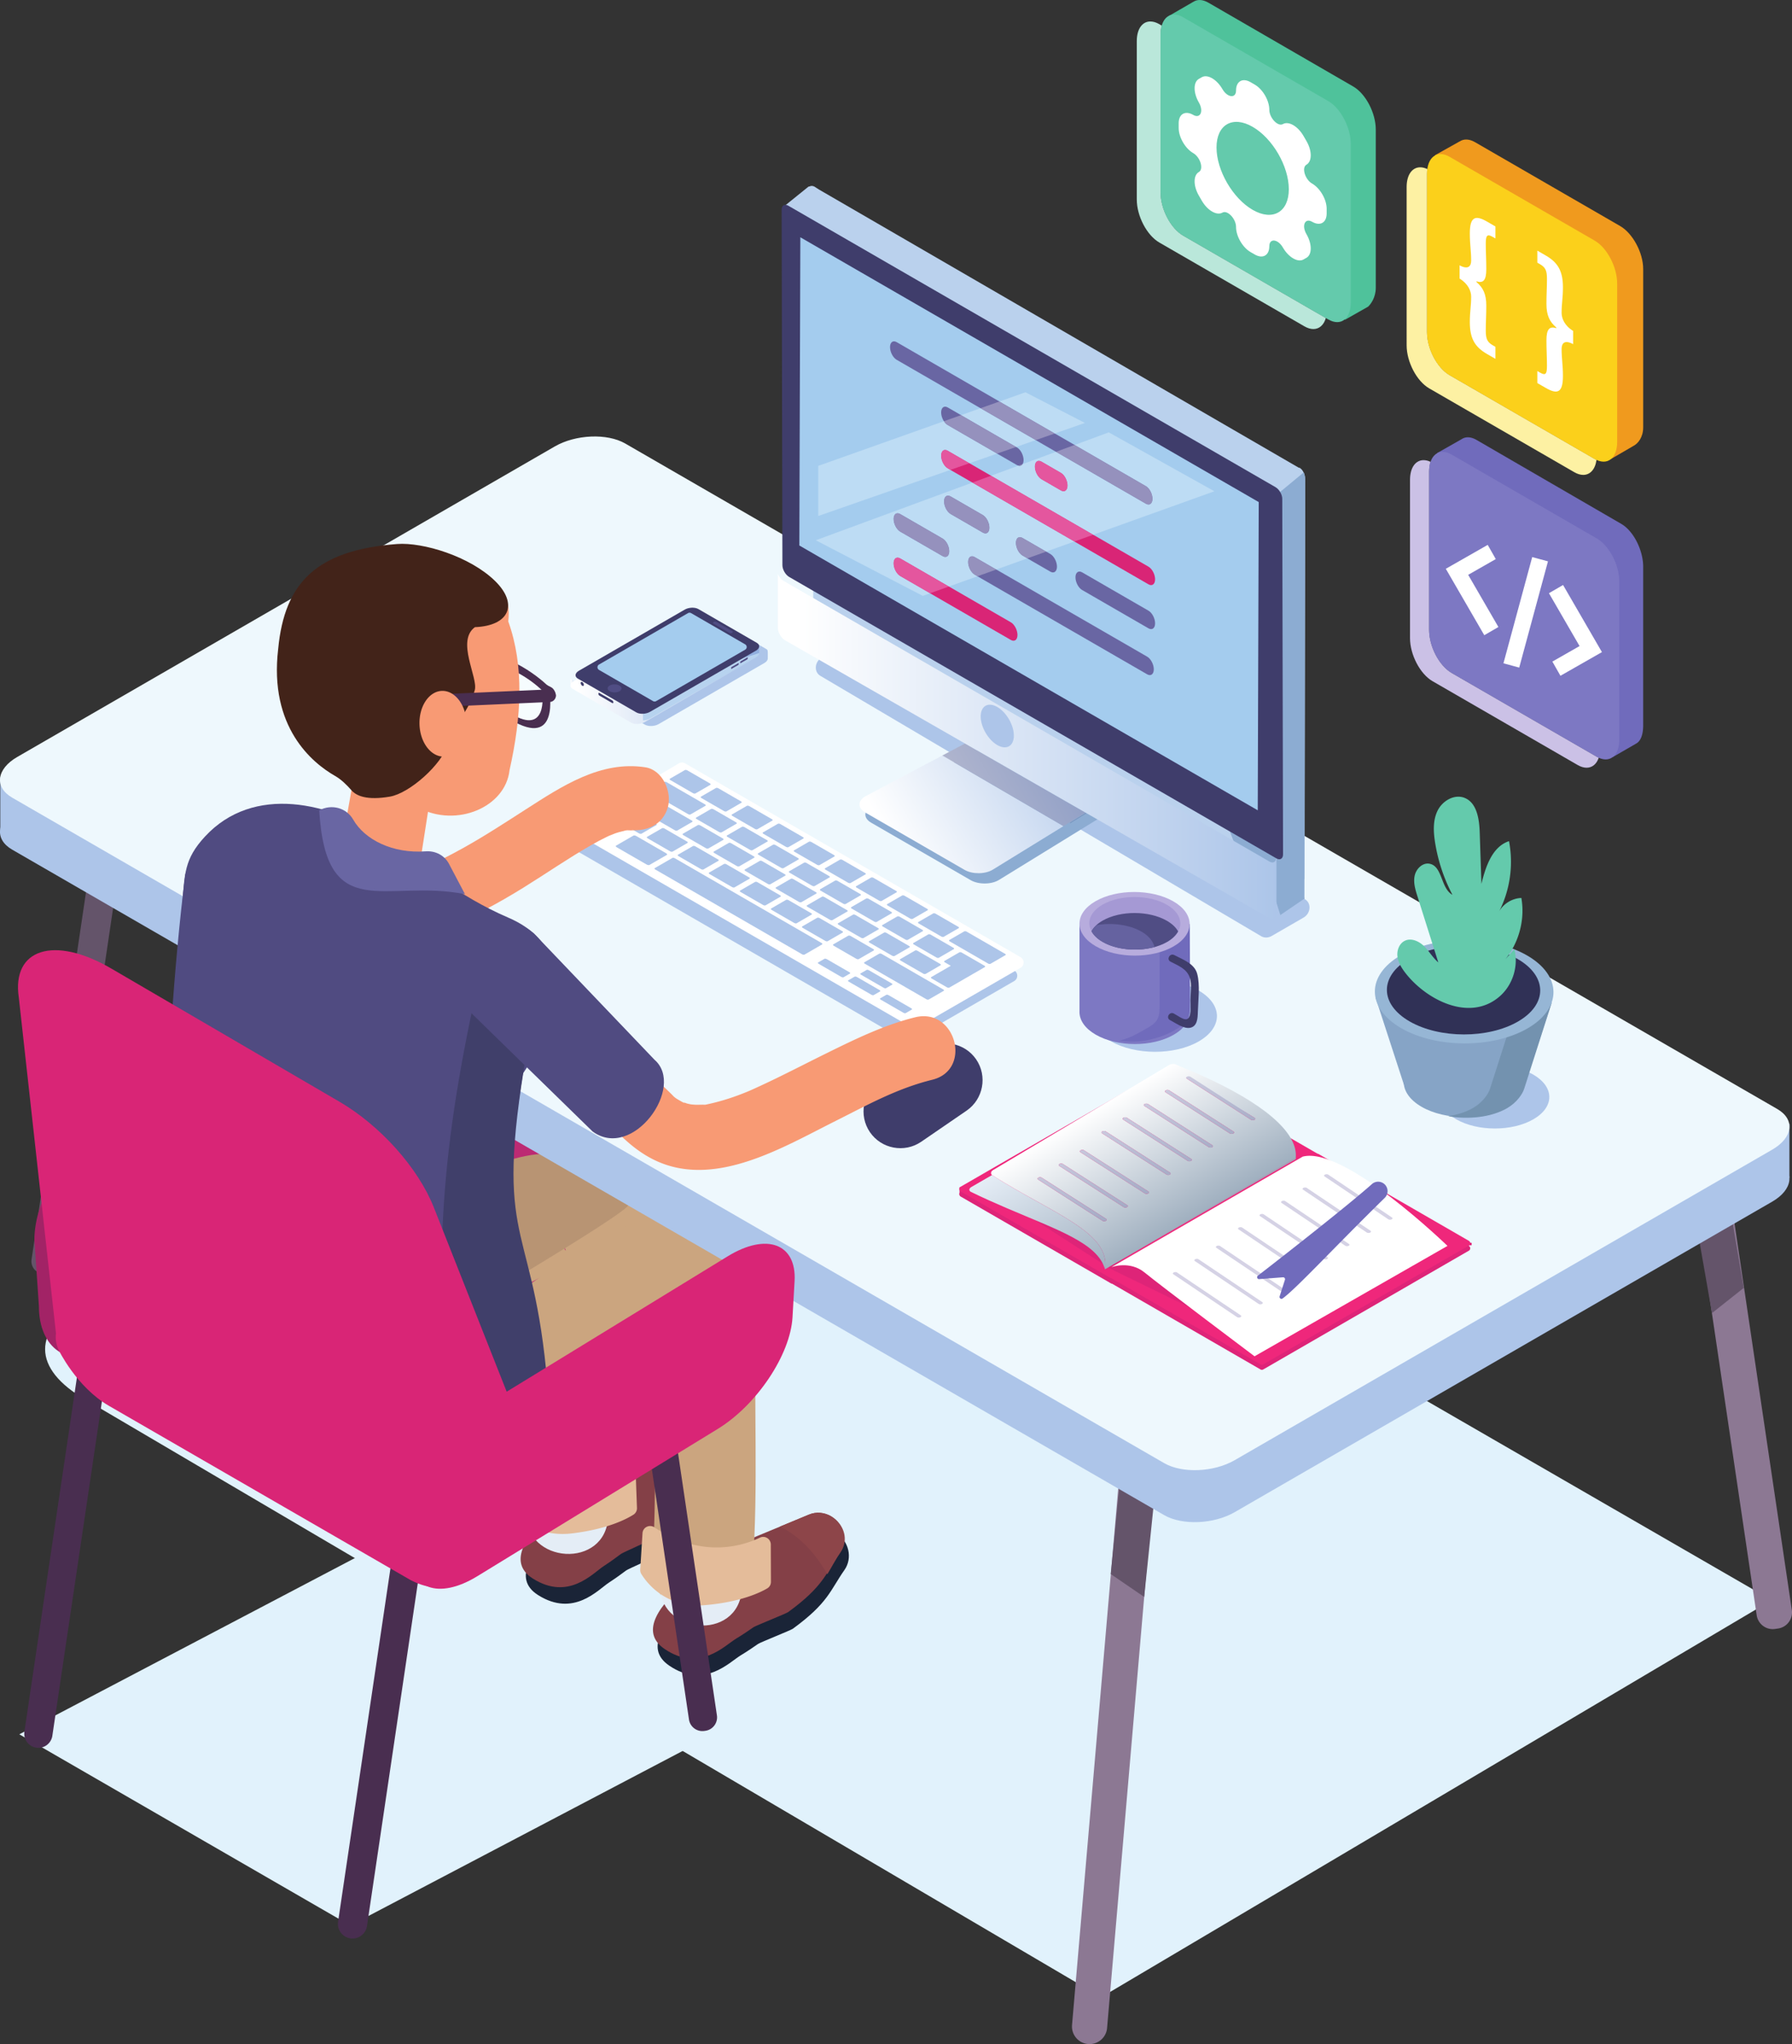 <svg xmlns="http://www.w3.org/2000/svg" height="1079.777" width="947.128"><rect width="100%" height="100%" fill="#333333" stroke="none"/><defs><clipPath id="a" clipPathUnits="userSpaceOnUse"><path d="M8118.58 5766.22l-.7 23.21 29.96-19.37s-8.42-21.06-9.34-20.33c-.91.73-19.92 16.49-19.92 16.49z"/></clipPath><clipPath id="c" clipPathUnits="userSpaceOnUse"><path d="M8358.96 5614.64l-231.71 133.77c-13.88 8.02-12.14 22.02 3.89 31.27l419.47 242.18c16.03 9.26 40.27 10.26 54.15 2.25l231.71-133.78c13.88-8.01 12.14-22.01-3.89-31.26l-419.47-242.18c-16.03-9.26-40.27-10.26-54.15-2.25z"/></clipPath><clipPath id="e" clipPathUnits="userSpaceOnUse"><path d="M9739.66 5016.66c-20.12 0-40.3 4.44-55.74 13.36l-394.18 227.58c-2.98 1.72-5.68 3.55-8.08 5.45-23.09 18.31-19.53 44.15 10.12 59.87l306.06 162.32 25.87 13.72-27.9-14.8 481.39-280.59-280.7-172.72c-15.34-9.44-36.06-14.19-56.84-14.19"/></clipPath><clipPath id="g" clipPathUnits="userSpaceOnUse"><path d="M10077.2 5203.57l-481.39 280.59 27.9 14.8 62.03 32.89 478.86-274.51-87.4-53.77"/></clipPath><clipPath id="i" clipPathUnits="userSpaceOnUse"><path d="M10907.5 4834.96c-3.9 0-8.3 1.25-12.9 3.9l-685.1 392.75-43.2 24.76-1.7.97-478.86 274.51-580.94 333.04-133.63 76.6c-15.87 9.1-28.86 31.34-28.86 49.42l.03 213.82c4.79-11.18 12.99-21.5 22.25-26.84l1931.31-1115.03c4.2-2.42 8.1-3.56 11.7-3.56 8.8 0 14.8 7.09 14.8 19.27l-3.1 1408.48c0 10.54-4.6 22.54-11.5 32.16 9.4-10.83 15.9-25.7 15.9-38.49l-.2-1464.84v-64.31l-.1-96.38c0-12.81-6.5-20.23-15.9-20.23"/></clipPath><clipPath id="k" clipPathUnits="userSpaceOnUse"><path d="M10242 3443.35c-27.3 103.05-187.6 156.29-390.5 243.08-45.7 19.55-93.56 40.79-142.56 64.7-8.53 4.92-7.45 13.6 2.4 19.29l81.88 47.27c.28-.24.57-.48.88-.71 237.6-151.25 472.2-226.4 447.9-373.63m0 0l758.2 442.38c.2 1.46.3 2.91.4 4.38.2-2.91.2-5.82.1-8.74l-740-427.22-18.7-10.8"/></clipPath><clipPath id="m" clipPathUnits="userSpaceOnUse"><path d="M10242 3443.35c24.3 147.23-210.3 222.38-447.9 373.63-.31.23-.6.47-.88.71-6.53 5.7-4.66 14.46 4.48 19.91l662.9 395.49 36.3 21.66c4.8 2.85 10.7 4.27 16.3 4.27 5.6 0 11-1.41 14.7-4.23 262.7-104.91 436.8-220.47 467.9-325.46 3.9-13.25 5.5-26.35 4.8-39.22-.1-1.47-.2-2.92-.4-4.38l-758.2-442.38m-257.71 365.69c-2.35 0-4.78-.5-6.74-1.52-3.97-2.06-4.55-5.42-1.29-7.51l256.34-163.94c1.6-1.05 3.9-1.58 6.3-1.58s4.8.51 6.8 1.53c3.9 2.06 4.5 5.42 1.2 7.5l-256.26 163.94c-1.65 1.06-3.95 1.58-6.35 1.58m84.11 54.34c-2.4 0-4.8-.51-6.8-1.53-3.9-2.06-4.5-5.42-1.3-7.51l256.3-163.94c1.7-1.05 4-1.58 6.4-1.58 2.3 0 4.8.51 6.7 1.53 4 2.06 4.6 5.42 1.3 7.5l-256.3 163.95c-1.6 1.05-3.9 1.58-6.3 1.58m84.1 54.33c-2.4 0-4.8-.51-6.8-1.53-4-2.06-4.5-5.42-1.3-7.51l256.3-163.94c1.7-1.05 4-1.58 6.4-1.58 2.3 0 4.7.51 6.7 1.53 4 2.06 4.6 5.42 1.3 7.5l-256.3 163.95c-1.6 1.05-4 1.58-6.3 1.58m86 75.07c-2.3 0-4.8-.51-6.7-1.53-4-2.06-4.6-5.41-1.3-7.5l256.3-163.95c1.6-1.05 3.9-1.57 6.3-1.57s4.8.5 6.8 1.52c3.9 2.06 4.5 5.42 1.2 7.51l-256.2 163.94c-1.7 1.05-4 1.58-6.4 1.58m84.1 54.33c-2.4 0-4.8-.51-6.8-1.53-3.9-2.06-4.5-5.41-1.2-7.5l256.3-163.94c1.6-1.06 3.9-1.58 6.3-1.58s4.8.5 6.7 1.52c4 2.06 4.6 5.42 1.3 7.51l-256.3 163.94c-1.6 1.05-3.9 1.58-6.3 1.58m84.1 54.33c-2.4 0-4.8-.51-6.8-1.53-4-2.06-4.5-5.41-1.3-7.5l256.3-163.94c1.7-1.06 4-1.58 6.4-1.58 2.3 0 4.8.5 6.7 1.52 4 2.06 4.6 5.42 1.3 7.51l-256.3 163.94c-1.6 1.05-3.9 1.58-6.3 1.58m84 54.33c-2.3 0-4.7-.51-6.7-1.53-4-2.05-4.5-5.41-1.3-7.5l256.3-163.94c1.7-1.06 4-1.58 6.4-1.58 2.3 0 4.7.51 6.7 1.52 4 2.06 4.6 5.42 1.3 7.51l-256.3 163.94c-1.7 1.05-4 1.58-6.4 1.58m84.1 54.33c-2.3 0-4.8-.51-6.7-1.53-4-2.05-4.6-5.41-1.3-7.5l256.3-163.94c1.6-1.06 3.9-1.58 6.3-1.58s4.8.51 6.8 1.53c4 2.05 4.5 5.41 1.3 7.5l-256.3 163.94c-1.7 1.05-4 1.58-6.4 1.58"/></clipPath><clipPath id="o" clipPathUnits="userSpaceOnUse"><path d="M10829.4 4035.55c-2.4 0-4.7.52-6.3 1.58l-256.3 163.94c-3.3 2.09-2.7 5.45 1.3 7.5 1.9 1.02 4.4 1.53 6.7 1.53 2.4 0 4.7-.53 6.4-1.58l256.3-163.94c3.2-2.09 2.7-5.45-1.3-7.5-2-1.02-4.4-1.53-6.8-1.53"/></clipPath><clipPath id="p" clipPathUnits="userSpaceOnUse"><path d="M10563.5 4035.55h277.199v174.551H10563.5z"/></clipPath><clipPath id="r" clipPathUnits="userSpaceOnUse"><path d="M10745.4 3981.22c-2.4 0-4.7.52-6.4 1.58l-256.3 163.94c-3.2 2.09-2.7 5.45 1.3 7.5 2 1.02 4.4 1.53 6.7 1.53 2.4 0 4.7-.53 6.4-1.58l256.3-163.94c3.3-2.09 2.7-5.45-1.3-7.51-2-1.01-4.4-1.52-6.7-1.52"/></clipPath><clipPath id="t" clipPathUnits="userSpaceOnUse"><path d="M10661.3 3926.89c-2.4 0-4.7.52-6.4 1.58l-256.3 163.94c-3.2 2.09-2.7 5.44 1.3 7.5 2 1.02 4.4 1.53 6.8 1.53 2.4 0 4.7-.53 6.3-1.58l256.3-163.94c3.3-2.09 2.7-5.45-1.3-7.51-1.9-1.02-4.4-1.52-6.7-1.52"/></clipPath><clipPath id="v" clipPathUnits="userSpaceOnUse"><path d="M10577.2 3872.56c-2.4 0-4.7.52-6.3 1.58l-256.3 163.94c-3.3 2.09-2.7 5.44 1.2 7.5 2 1.02 4.4 1.53 6.8 1.53 2.4 0 4.7-.53 6.3-1.58l256.3-163.94c3.3-2.09 2.7-5.45-1.3-7.51-1.9-1.02-4.3-1.52-6.7-1.52"/></clipPath><clipPath id="x" clipPathUnits="userSpaceOnUse"><path d="M10493.1 3818.23c-2.4 0-4.7.52-6.3 1.57l-256.3 163.95c-3.3 2.09-2.7 5.44 1.3 7.5 1.9 1.02 4.4 1.53 6.7 1.53 2.4 0 4.7-.53 6.4-1.58l256.2-163.94c3.3-2.09 2.7-5.45-1.2-7.51-2-1.02-4.4-1.52-6.8-1.52"/></clipPath><clipPath id="z" clipPathUnits="userSpaceOnUse"><path d="M10407.1 3743.15c-2.4 0-4.7.53-6.4 1.58l-256.3 163.94c-3.2 2.09-2.7 5.45 1.3 7.51 2 1.02 4.4 1.53 6.8 1.53 2.3 0 4.7-.53 6.3-1.58l256.3-163.95c3.3-2.08 2.7-5.44-1.3-7.5-2-1.02-4.4-1.53-6.7-1.53"/></clipPath><clipPath id="B" clipPathUnits="userSpaceOnUse"><path d="M10323 3688.82c-2.4 0-4.7.53-6.4 1.58l-256.3 163.94c-3.2 2.09-2.6 5.45 1.3 7.51 2 1.02 4.4 1.53 6.8 1.53 2.4 0 4.7-.53 6.3-1.58l256.3-163.95c3.3-2.08 2.7-5.44-1.3-7.5-1.9-1.02-4.4-1.53-6.7-1.53"/></clipPath><clipPath id="D" clipPathUnits="userSpaceOnUse"><path d="M10238.9 3634.49c-2.4 0-4.7.53-6.3 1.58l-256.34 163.94c-3.26 2.09-2.68 5.45 1.29 7.51 1.96 1.02 4.39 1.52 6.74 1.52 2.4 0 4.7-.52 6.35-1.58l256.26-163.94c3.3-2.08 2.7-5.44-1.2-7.5-2-1.02-4.4-1.53-6.8-1.53"/></clipPath><linearGradient id="b" spreadMethod="pad" gradientTransform="matrix(29.958 0 0 -29.958 8117.88 5769.57)" gradientUnits="userSpaceOnUse" y2="0" x2="1" y1="0" x1="0"><stop offset="0" stop-color="#fff"/><stop offset=".039" stop-color="#fff"/><stop offset="1" stop-color="#acc5e9"/></linearGradient><linearGradient id="d" spreadMethod="pad" gradientTransform="matrix(727.957 0 0 -727.957 8117.88 5819.37)" gradientUnits="userSpaceOnUse" y2="0" x2="1" y1="0" x1="0"><stop offset="0" stop-color="#fff"/><stop offset=".039" stop-color="#fff"/><stop offset="1" stop-color="#acc5e9"/></linearGradient><linearGradient id="f" spreadMethod="pad" gradientTransform="scale(977.27 -977.27) rotate(-30 -4.906 -20.514)" gradientUnits="userSpaceOnUse" y2="0" x2="1" y1="0" x1="0"><stop offset="0" stop-color="#fff"/><stop offset=".039" stop-color="#fff"/><stop offset="1" stop-color="#acc5e9"/></linearGradient><linearGradient id="h" spreadMethod="pad" gradientTransform="scale(977.27 -977.27) rotate(-30 -4.906 -20.514)" gradientUnits="userSpaceOnUse" y2="0" x2="1" y1="0" x1="0"><stop offset="0" stop-color="#cac7d4"/><stop offset=".039" stop-color="#cac7d4"/><stop offset="1" stop-color="#8396c3"/></linearGradient><linearGradient id="j" spreadMethod="pad" gradientTransform="matrix(1981.36 0 0 -1981.36 8942.31 6235.81)" gradientUnits="userSpaceOnUse" y2="0" x2="1" y1="0" x1="0"><stop offset="0" stop-color="#fff"/><stop offset=".039" stop-color="#fff"/><stop offset="1" stop-color="#acc5e9"/></linearGradient><linearGradient id="l" spreadMethod="pad" gradientTransform="scale(-548.598 548.598) rotate(60 -15.228 -13.294)" gradientUnits="userSpaceOnUse" y2="0" x2="1" y1="0" x1="0"><stop offset="0" stop-color="#9fafbf"/><stop offset="0" stop-color="#9fafbf"/><stop offset="1" stop-color="#e5edf6"/></linearGradient><linearGradient id="n" spreadMethod="pad" gradientTransform="matrix(-225.447 534.822 470.504 280.71 10511.9 3594.41)" gradientUnits="userSpaceOnUse" y2="0" x2="1" y1="0" x1="0"><stop offset="0" stop-color="#9fafbf"/><stop offset="0" stop-color="#9fafbf"/><stop offset="1" stop-color="#fff"/><stop offset="1" stop-color="#fff"/></linearGradient><linearGradient id="q" spreadMethod="pad" gradientTransform="matrix(-225.447 534.822 470.504 280.71 10511.9 3594.41)" gradientUnits="userSpaceOnUse" y2="0" x2="1" y1="0" x1="0"><stop offset="0" stop-color="#8f99b7"/><stop offset="0" stop-color="#8f99b7"/><stop offset="1" stop-color="#d5d2e5"/><stop offset="1" stop-color="#d5d2e5"/></linearGradient><linearGradient id="s" spreadMethod="pad" gradientTransform="matrix(-225.447 534.822 470.504 280.71 10511.9 3594.41)" gradientUnits="userSpaceOnUse" y2="0" x2="1" y1="0" x1="0"><stop offset="0" stop-color="#8f99b7"/><stop offset="0" stop-color="#8f99b7"/><stop offset="1" stop-color="#d5d2e5"/><stop offset="1" stop-color="#d5d2e5"/></linearGradient><linearGradient id="u" spreadMethod="pad" gradientTransform="matrix(-225.447 534.822 470.504 280.71 10511.9 3594.41)" gradientUnits="userSpaceOnUse" y2="0" x2="1" y1="0" x1="0"><stop offset="0" stop-color="#8f99b7"/><stop offset="0" stop-color="#8f99b7"/><stop offset="1" stop-color="#d5d2e5"/><stop offset="1" stop-color="#d5d2e5"/></linearGradient><linearGradient id="w" spreadMethod="pad" gradientTransform="matrix(-225.447 534.822 470.504 280.71 10511.9 3594.41)" gradientUnits="userSpaceOnUse" y2="0" x2="1" y1="0" x1="0"><stop offset="0" stop-color="#8f99b7"/><stop offset="0" stop-color="#8f99b7"/><stop offset="1" stop-color="#d5d2e5"/><stop offset="1" stop-color="#d5d2e5"/></linearGradient><linearGradient id="y" spreadMethod="pad" gradientTransform="matrix(-225.447 534.822 470.504 280.71 10511.9 3594.41)" gradientUnits="userSpaceOnUse" y2="0" x2="1" y1="0" x1="0"><stop offset="0" stop-color="#8f99b7"/><stop offset="0" stop-color="#8f99b7"/><stop offset="1" stop-color="#d5d2e5"/><stop offset="1" stop-color="#d5d2e5"/></linearGradient><linearGradient id="A" spreadMethod="pad" gradientTransform="matrix(-225.447 534.822 470.504 280.71 10511.9 3594.41)" gradientUnits="userSpaceOnUse" y2="0" x2="1" y1="0" x1="0"><stop offset="0" stop-color="#8f99b7"/><stop offset="0" stop-color="#8f99b7"/><stop offset="1" stop-color="#d5d2e5"/><stop offset="1" stop-color="#d5d2e5"/></linearGradient><linearGradient id="C" spreadMethod="pad" gradientTransform="matrix(-225.447 534.822 470.504 280.71 10511.9 3594.41)" gradientUnits="userSpaceOnUse" y2="0" x2="1" y1="0" x1="0"><stop offset="0" stop-color="#8f99b7"/><stop offset="0" stop-color="#8f99b7"/><stop offset="1" stop-color="#d5d2e5"/><stop offset="1" stop-color="#d5d2e5"/></linearGradient><linearGradient id="E" spreadMethod="pad" gradientTransform="matrix(-225.447 534.822 470.504 280.71 10511.9 3594.41)" gradientUnits="userSpaceOnUse" y2="0" x2="1" y1="0" x1="0"><stop offset="0" stop-color="#8f99b7"/><stop offset="0" stop-color="#8f99b7"/><stop offset="1" stop-color="#d5d2e5"/><stop offset="1" stop-color="#d5d2e5"/></linearGradient></defs><path d="M582.048 1054.997L45.389 739.482c-28.625-16.527-28.734-36.759-.29-53.596l303.765-179.807 587.49 339.192-354.306 209.726" fill="#e1f2fc"/><path d="M938.221 860.476l1.574-.232c4.693-.696 7.933-5.066 7.24-9.762l-38.867-262.127c-.707-4.695-5.067-7.936-9.76-7.241l-1.573.233c-4.694.696-7.934 5.067-7.24 9.761l38.866 262.127c.707 4.696 5.067 7.937 9.76 7.241M575.061 1079.742c-5.106-.44-8.893-4.945-8.453-10.06l36.52-424.016a9.288 9.288 0 0110.053-8.464 9.296 9.296 0 018.467 10.06l-36.52 424.016c-.44 5.116-4.947 8.905-10.067 8.464" fill="#8c7893"/><path d="M604.741 843.572l-17.693-12.101 5.067-50.932 18.826 2.943-6.2 60.09M904.835 693.635l16.8-13.319-8.64-50.448-18.587 4.264 10.427 59.503" fill="#64546a"/><path d="M10.213 916.131l319.699-167.816 174.937 101-319.698 167.816-174.938-101" fill="#e1f2fc"/><path d="M226.697 809.358L46.352 705.235c-16.713-9.65-9.95-30.815 15.03-47.035l64.827-42.092c24.98-16.22 125.988-27.444 142.702-17.794l112.914 69.417c16.714 9.65 10.486 71.37-14.494 87.59l-64.827 42.091c-24.98 16.219-59.093 21.595-75.807 11.946" fill="#bc2a73"/><path d="M349.03 820.967c-1.091.852-17.025 7.787-18.046 8.584-1.567 1.22-6.217 4.561-9.012 6.356-5.884 3.776-18.705 18.648-37.63 6.645-27.691-17.564 42.98-59.366 42.98-59.366l31.02-14.074c3.778-1.713 8.207-1.47 11.931.652 6.876 3.92 9.22 12.823 5.02 19.251-7.206 11.03-7.94 17.653-26.262 31.952" fill="#1a2437"/><path d="M346.28 812.25c-1.092.852-17.025 7.786-18.047 8.582-1.566 1.222-6.217 4.563-9.012 6.356-5.884 3.778-18.705 18.65-37.629 6.647-27.692-17.564 42.979-59.367 42.979-59.367l31.021-14.073c3.777-1.713 8.207-1.47 11.93.652 6.877 3.919 9.22 12.821 5.02 19.25-7.206 11.03-7.94 17.654-26.262 31.953" fill="#844047"/><path d="M366.307 791.588c1.71-2.936 4.397-8.525 6.634-11.949 4.2-6.428 1.458-14.673-5.418-18.592-3.724-2.123-8.154-2.365-11.931-.652l-15.14 6.868c8.536 3.58 18.224 11.768 25.855 24.325" fill="#8d4549"/><path d="M225.236 712.343c22.557-15.327 45.57-31.081 70.47-42.43.943-.429 1.94-.794 2.86-1.271-7.417 3.845-4.091 1.657-2.04.906 1.651-.604 3.286-1.237 4.958-1.781 1.884-.615 7.312-3.025 9.319-2.285-1.658-.611-8.471.918-2.835.605 3.625-.203 4.133 2.437-3.385-.69.617.257 2.052.649 2.674.657 2.039.028-5.008-2.142-4.905-2.099.607.253 1.208.612 1.748.985 1.55 1.068-6.613-5.605-3.115-2.242 3.007 2.888-4.102-6.835-2.284-2.968.327.693.834 1.766 1.29 2.373-4.275-5.693-2.424-6.384-1.247-2.504.648 2.13.972 4.305 1.415 6.479.63 3.085-.962-8.971-.392-2.668.144 1.582.284 3.164.388 4.75.412 6.331.474 12.682.582 19.023.056 3.379.114 6.759.203 10.137.04 1.519-.17 3.31.12 4.796-1.28-6.534 1.541-7.377.43-4.146-.313.908-.545 1.852-.853 2.764-.724 2.15-4.305 10.037-.554 1.82-1.306 2.861-2.51 5.778-3.771 8.662-3.664 8.375-7.31 16.77-10.605 25.298-6.61 17.101-11.118 34.765-12.078 53.145-.726 13.908 12.746 27.2 26.582 26.581 15.022-.673 25.804-11.682 26.581-26.581.092-1.75-.17-4.484.46-6.128-2.288 5.961-.085.743.264-1.14.635-3.43 1.424-6.833 2.317-10.207 2.104-7.957 4.844-15.738 7.863-23.392.7-1.773 1.305-3.734 2.196-5.421-2.96 5.608-.813 1.91-.133.33 1.249-2.903 2.522-5.797 3.79-8.693 2.906-6.642 6.036-13.265 8.352-20.141 2.932-8.704 2.168-17.697 2.015-26.699-.119-6.94-.164-13.896-.653-20.824-1.114-15.785-3.872-31.753-15.767-43.26-14.565-14.089-36.407-12.845-54.072-6.194-30.583 11.512-58.16 30.297-85.02 48.549-11.481 7.8-17.68 23.736-9.537 36.368 7.369 11.43 24.069 17.895 36.369 9.536" fill="#cba57f"/><path d="M322.248 784.432c-11.793 9.21-35.044 6.572-43.123-6.358-.517 6.853-.918 13.706-1.129 20.561-.855 27.93 42.564 30.413 43.423 2.376.169-5.527.46-11.053.829-16.579" fill="#e4edf6"/><path d="M267.972 773.098l-.573 19.253c-.026.828.19 1.625.644 2.317 2.674 4.082 13.356 17.858 34.345 15.331 18.404-2.216 28.505-7.419 32.42-9.893a3.995 3.995 0 001.85-3.55l-.72-19.674c-.109-2.938-3.218-4.815-5.829-3.463-9.594 4.975-30.66 11.99-55.94-3.585-2.661-1.64-6.104.14-6.197 3.264" fill="#e4bc9a"/><path d="M182.09 682.787c2.429 5.215-7.298-19.523-3.443-15.253 8.03 8.893 51.86 62.956 63.272 66.604 13.786 4.406-22.114-27.582-22.114-27.582s114.818-67.029 112.402-70.342c-18.898-25.914-36.818-34.019-73.048-19.924-41.244 16.045-88.683 41.54-77.068 66.497" fill="#b89473"/><path d="M419.03 860.382c-1.12.814-17.271 7.221-18.32 7.984-1.605 1.169-6.363 4.356-9.215 6.056-6.006 3.581-19.308 18.024-37.828 5.404-27.099-18.466 44.909-57.92 44.909-57.92l31.468-13.044c3.83-1.588 8.25-1.202 11.903 1.044 6.742 4.142 8.792 13.117 4.384 19.404-7.567 10.788-8.518 17.382-27.3 31.072" fill="#1a2437"/><path d="M416.568 851.578c-1.12.816-17.272 7.222-18.32 7.984-1.605 1.169-6.364 4.356-9.216 6.056-6.005 3.581-19.308 18.024-37.828 5.405-27.099-18.467 44.91-57.92 44.91-57.92l31.467-13.045c3.831-1.588 8.251-1.2 11.903 1.044 6.743 4.142 8.793 13.118 4.384 19.405-7.567 10.787-8.517 17.383-27.3 31.07" fill="#844047"/><path d="M437.264 831.587c1.805-2.879 4.675-8.376 7.024-11.725 4.41-6.287 1.939-14.618-4.804-18.76-3.653-2.244-8.072-2.632-11.903-1.044l-15.357 6.366c8.412 3.859 17.827 12.362 25.04 25.163" fill="#8d4549"/><path d="M275.557 747.059c21.768-15.701 43.495-31.916 66.734-45.417 3.513-2.042 7.076-4.004 10.732-5.782.84-.408 1.701-.777 2.534-1.197 3.414-1.72-3.626 1.476-3.464 1.43 1.783-.514 3.488-1.37 5.276-1.906 1.17-.35 2.367-.57 3.539-.897 4.44-1.246-8.1.616-3.204.462 3.235-.1 5.695 1.423-3.415-.693 5.338 1.24-6.537-3.625-2.79-1.341 2.713 1.656-6.427-5.73-3.087-2.307 2.77 2.84-4.67-6.668-2.277-2.833 2.908 4.664-1.618-5.515-1.082-2.758.26 1.343.744 2.714 1.075 4.046 1.479 5.934-.493-6.164-.219-2.307.118 1.656.299 3.303.379 4.963.188 3.91.147 7.832.015 11.744-.531 15.725-.332 31.414-.23 47.153.171 25.999.455 52.115-1.388 78.064-.986 13.9 12.932 27.193 26.582 26.581 15.245-.682 25.525-11.69 26.581-26.581 2.988-42.092.505-84.367 1.657-126.503.483-17.645-1.1-37.712-14.91-50.42-17.455-16.06-40.671-9.444-59.451-.088-27.208 13.552-51.87 32.976-76.419 50.682-11.248 8.113-17.83 23.504-9.537 36.369 7.19 11.152 24.308 18.235 36.37 9.536" fill="#cba57f"/><path d="M393.464 822.984c-12.09 8.818-35.24 5.415-42.89-7.773-.742 6.832-1.37 13.668-1.805 20.512-1.773 27.888 41.54 31.797 43.32 3.805.351-5.518.824-11.033 1.375-16.544" fill="#e4edf6"/><path d="M339.59 809.871l-1.206 19.224a3.97 3.97 0 00.568 2.336c2.539 4.168 12.76 18.288 33.821 16.453 18.467-1.609 28.735-6.477 32.728-8.821 1.24-.728 1.972-2.05 1.967-3.487l-.073-19.688c-.011-2.938-3.058-4.918-5.711-3.652-9.753 4.656-31.039 10.976-55.792-5.424-2.605-1.726-6.105-.061-6.301 3.059" fill="#e4bc9a"/><path d="M372.29 914.356l.58-.085a7.171 7.171 0 006.042-8.145l-27.913-188.164a7.171 7.171 0 00-8.146-6.042l-.578.087a7.171 7.171 0 00-6.042 8.145l27.914 188.163a7.17 7.17 0 008.144 6.041" fill="#492e50"/><path d="M24.456 673.096l-2.241-.332a6.571 6.571 0 01-5.535-7.462L57.3 391.407a6.57 6.57 0 017.463-5.536l2.241.333a6.57 6.57 0 015.535 7.463l-40.62 273.895a6.57 6.57 0 01-7.463 5.534" fill="#64546a"/><path d="M49.453 439.136H.156v-28.63h49.297v28.63M945.768 622.195h-49.293v-28.63h49.293v28.63" fill="#adc5e9"/><path d="M615.301 800.348L6.444 448.822c-9.545-5.511-8.348-15.136 2.673-21.499l284.107-164.03c11.021-6.363 27.693-7.054 37.239-1.543l608.865 351.526c9.547 5.511 8.347 15.136-2.68 21.499l-284.107 164.03c-11.013 6.363-27.693 7.054-37.24 1.543" fill="#adc5e9"/><path d="M615.301 772.887L6.444 421.36c-9.545-5.51-8.348-15.136 2.673-21.498l284.107-164.03c11.021-6.364 27.693-7.054 37.239-1.544l608.865 351.527c9.547 5.51 8.347 15.136-2.68 21.499L652.541 771.343c-11.013 6.364-27.693 7.055-37.24 1.544" fill="#eef8fd"/><path d="M182.63 614.33L56.594 711.696c-20.584 12.603-36.038.094-36.017-21.564l-2.401-35.258c.02-21.658 16.877-49.688 37.461-62.29l127.088-77.812c20.584-12.601 37.408-5.193 37.388 16.463l-.02 20.805c-.02 21.656-16.879 49.687-37.461 62.29" fill="#a22366"/><path d="M19.19 923.202a7.463 7.463 0 01-6.286-8.476l35.121-236.818a7.462 7.462 0 0114.764 2.19L27.668 916.915a7.462 7.462 0 01-8.477 6.287M185.188 1023.92a7.724 7.724 0 01-6.507-8.773l39.616-267.115a7.722 7.722 0 1115.279 2.266l-39.616 267.116a7.724 7.724 0 01-8.772 6.506" fill="#492e50"/><path d="M216.988 834.652L57.548 742.6c-17.137-9.895-26.61-29.604-26.61-29.604-6.414-14.728 8.885-25.387 26.023-15.492l167.646 98.7c17.138 9.895 23.605 20.23 20.837 32.499 0 0-6.733 17.16-28.456 5.95" fill="#d92576"/><path d="M536.021 512.611L358.697 410.232a3.25 3.25 0 00-3.276.016L301.59 442.02c-2.142 1.264-2.128 4.368.027 5.612L478.34 549.664c1.005.58 2.244.58 3.25 0l54.431-31.425c2.166-1.25 2.166-4.377 0-5.628" fill="#adc5e9"/><path d="M481.712 542.668L304.987 440.636c-2.155-1.244-2.17-4.348-.027-5.612l53.832-31.772a3.25 3.25 0 013.276-.016l177.324 102.379c2.167 1.25 2.167 4.377 0 5.628l-54.432 31.425a3.243 3.243 0 01-3.248 0" fill="#fff"/><path d="M367.553 419.131c-.285.164-.868.097-1.297-.15l-11.921-6.88c-.431-.25-.548-.586-.263-.75l7.897-4.563c.287-.165.867-.097 1.298.151l11.922 6.88c.43.248.548.584.262.75l-7.898 4.562M381.384 439.674c-.288.166-.865.101-1.301-.151l-11.922-6.88c-.429-.248-.544-.581-.254-.748l7.9-4.564c.28-.161.86-.096 1.289.152l11.921 6.879c.435.252.548.585.267.748l-7.9 4.564M374.392 448.202c-.287.166-.865.096-1.293-.152l-11.924-6.882c-.424-.244-.551-.581-.266-.746l7.903-4.564c.279-.163.868-.091 1.29.153l11.925 6.881c.429.247.546.584.266.746l-7.901 4.564M355.475 449.848c-.283.163-.866.096-1.292-.15l-11.923-6.88c-.425-.246-.543-.583-.26-.746l7.9-4.564c.283-.164.87-.097 1.293.148l11.924 6.882c.427.245.54.582.258.746l-7.9 4.564M343.221 456.923c-.285.165-.973.035-1.54-.292l-15.62-9.015c-.558-.322-.788-.721-.502-.886l9.274-5.358c.279-.161.978-.032 1.536.291l15.62 9.013c.567.327.787.728.508.89l-9.276 5.357M445.837 516.228c-.237.136-.778.046-1.208-.201l-11.913-6.876c-.435-.25-.596-.565-.359-.703l3.43-1.981c.234-.135.782-.044 1.217.207l11.913 6.876c.43.246.584.561.35.697l-3.43 1.981M461.767 525.659c-.238.137-.779.047-1.208-.201l-11.914-6.875c-.434-.25-.596-.567-.358-.703l3.429-1.981c.235-.136.783-.044 1.217.207l11.914 6.874c.429.248.584.563.349.698l-3.43 1.981M478.655 535.184c-.228.132-.766.036-1.195-.212l-11.917-6.877c-.427-.247-.599-.56-.371-.692l3.303-1.908c.226-.13.772-.033 1.198.213l11.918 6.878c.429.248.593.56.366.69l-3.302 1.908M468.268 522.023c-.228.132-.765.036-1.195-.212l-11.917-6.877c-.427-.247-.599-.559-.37-.691l3.303-1.91c.226-.13.771-.031 1.198.215l11.917 6.878c.43.246.593.558.368.689l-3.304 1.908M425.232 504.244c-.285.164-.87.094-1.301-.154l-77.583-44.772c-.423-.244-.55-.584-.265-.75l9.276-5.357c.278-.161.873-.092 1.296.152l77.582 44.772c.431.248.548.59.27.75l-9.275 5.36" fill="#adc5e9"/><path d="M417.285 497.456c-.018.01-.314-.145-.657-.342l-61.747-35.634c-.337-.194-.606-.366-.589-.377l.576-.332c.017-.01.317.145.653.34l61.747 35.632c.343.199.61.37.593.38l-.576.333M371.817 459.272c-.281.163-.864.096-1.296-.153l-11.921-6.88c-.423-.244-.547-.585-.265-.748l7.9-4.564c.284-.164.876-.092 1.298.152l11.922 6.879c.433.249.546.586.262.75l-7.9 4.564M388.232 468.744c-.281.163-.868.095-1.29-.149l-11.92-6.88c-.429-.247-.55-.585-.267-.748l7.9-4.564c.284-.164.872-.095 1.3.152l11.92 6.879c.424.244.541.582.257.746l-7.9 4.564M404.648 478.218c-.281.162-.865.096-1.29-.15l-11.923-6.881c-.427-.245-.543-.581-.26-.745l7.9-4.563c.282-.164.868-.099 1.293.148l11.923 6.88c.426.245.541.583.257.747l-7.9 4.564M421.065 487.692c-.281.163-.862.096-1.292-.15l-11.922-6.88c-.432-.25-.548-.587-.266-.75l7.9-4.564c.284-.162.868-.097 1.299.152l11.923 6.88c.429.248.542.584.258.748l-7.9 4.564M437.484 497.166c-.283.164-.87.094-1.301-.155l-11.919-6.877c-.425-.247-.543-.583-.26-.747l7.9-4.563c.284-.164.868-.097 1.293.148l11.919 6.878c.432.249.55.589.268.753l-7.9 4.563M453.901 506.632c-.282.164-.866.096-1.294-.15l-11.92-6.879c-.43-.248-.547-.585-.266-.75l7.9-4.562c.284-.164.871-.097 1.3.15l11.919 6.88c.428.246.545.585.261.749l-7.9 4.562M490.877 527.971c-.282.163-.865.096-1.294-.152L457.1 509.075c-.429-.248-.545-.584-.262-.747l7.9-4.564c.282-.164.866-.097 1.296.15l32.481 18.745c.43.247.544.584.261.748l-7.9 4.564M390.728 457.622c-.287.165-.857.1-1.288-.15l-11.924-6.881c-.428-.247-.548-.579-.261-.744l7.901-4.565c.28-.162.86-.096 1.29.152l11.923 6.881c.431.248.54.58.262.743l-7.903 4.564M407.148 467.098c-.287.165-.865.094-1.29-.151l-11.929-6.884c-.424-.244-.544-.577-.257-.743l7.901-4.565c.28-.161.862-.095 1.286.15l11.928 6.883c.424.246.542.583.262.744l-7.901 4.566M423.564 476.571c-.287.165-.868.093-1.293-.152l-11.922-6.88c-.422-.244-.553-.583-.266-.748l7.901-4.565c.28-.162.872-.088 1.295.154l11.921 6.88c.425.246.545.584.267.746l-7.903 4.565M439.977 486.043c-.286.165-.864.096-1.292-.15l-11.918-6.88c-.43-.247-.551-.58-.266-.746l7.903-4.565c.28-.162.863-.095 1.292.153l11.919 6.879c.428.246.544.582.265.744l-7.903 4.565M456.401 495.512c-.286.166-.866.095-1.292-.15l-11.926-6.883c-.43-.248-.548-.58-.262-.745l7.902-4.564c.28-.162.86-.098 1.289.15l11.927 6.883c.425.245.544.584.264.745l-7.902 4.564M472.812 504.983c-.287.165-.863.096-1.29-.15l-11.918-6.878c-.433-.25-.555-.583-.268-.748l7.901-4.565c.28-.162.863-.095 1.296.156l11.918 6.877c.428.247.542.581.262.744l-7.901 4.564M489.228 514.456c-.287.166-.864.096-1.29-.149l-11.927-6.883c-.426-.246-.543-.577-.258-.742l7.903-4.566c.28-.161.859-.096 1.284.15l11.927 6.882c.425.246.542.582.262.744l-7.901 4.564M397.724 449.095c-.288.167-.87.099-1.299-.15l-11.922-6.88c-.424-.243-.542-.58-.254-.746l7.902-4.564c.28-.161.861-.095 1.285.15l11.923 6.88c.43.249.546.585.265.746l-7.9 4.564M414.136 458.567c-.288.167-.87.097-1.295-.147l-11.921-6.88c-.428-.248-.548-.584-.259-.75l7.9-4.564c.28-.162.864-.095 1.292.153l11.923 6.88c.424.244.541.581.261.744l-7.901 4.564M430.555 468.042c-.288.165-.87.098-1.302-.151l-11.92-6.879c-.425-.246-.542-.581-.254-.748l7.9-4.564c.281-.161.862-.094 1.288.151l11.921 6.879c.432.249.547.585.267.746l-7.9 4.566M446.967 477.512c-.288.167-.864.102-1.295-.146l-11.923-6.88c-.429-.248-.546-.584-.258-.751l7.9-4.564c.28-.161.862-.095 1.292.153l11.924 6.88c.429.25.541.583.261.744l-7.901 4.564M463.388 486.98c-.29.167-.87.099-1.292-.144l-11.924-6.881c-.43-.25-.545-.583-.257-.75l7.901-4.563c.28-.162.859-.096 1.29.152l11.923 6.881c.423.243.539.58.259.741l-7.9 4.564M479.807 496.456c-.288.167-.87.099-1.303-.152l-11.92-6.878c-.423-.244-.544-.582-.256-.748l7.9-4.564c.281-.163.867-.094 1.29.15l11.92 6.88c.433.25.55.586.27.748l-7.901 4.564M496.22 505.928c-.288.166-.87.098-1.296-.148l-11.923-6.88c-.429-.248-.545-.582-.257-.749l7.9-4.564c.281-.161.861-.096 1.29.152l11.925 6.88c.425.247.541.583.261.744l-7.9 4.565M364.968 430.2c-.288.167-.87.099-1.3-.149l-20.213-11.665c-.431-.25-.55-.584-.26-.751l7.9-4.564c.28-.163.862-.095 1.293.153l20.215 11.666c.43.248.546.584.266.746l-7.901 4.564M523.513 509.118c-.285.164-.866.097-1.296-.151L502.001 497.3c-.422-.242-.545-.582-.26-.746l7.899-4.563c.285-.165.872-.095 1.295.15l20.214 11.666c.43.247.548.583.262.748l-7.898 4.563M357.972 438.727c-.287.165-.86.097-1.293-.153l-24.099-13.907c-.43-.248-.552-.581-.265-.747l7.901-4.565c.28-.161.863-.095 1.292.155l24.1 13.906c.433.251.545.584.265.746l-7.901 4.565M339.064 440.378c-.283.162-.867.096-1.296-.152l-16.068-9.274c-.43-.248-.547-.585-.265-.748l7.901-4.564c.283-.162.867-.097 1.297.151l16.068 9.273c.43.248.546.586.263.75l-7.9 4.564M383.965 428.602c-.285.165-.864.098-1.298-.152l-11.915-6.875c-.43-.248-.548-.585-.263-.75l7.898-4.562c.286-.165.869-.097 1.298.15l11.914 6.877c.434.25.55.584.264.749l-7.898 4.563M400.31 438.026c-.286.165-.87.096-1.3-.152l-11.922-6.88c-.425-.246-.547-.583-.261-.748l7.898-4.563c.286-.165.87-.096 1.296.15l11.923 6.88c.43.249.55.585.263.75l-7.898 4.563M416.717 447.495c-.284.165-.86.101-1.29-.148l-11.923-6.88c-.427-.247-.544-.583-.259-.747l7.898-4.562c.286-.166.866-.098 1.293.149l11.923 6.88c.43.25.542.58.257.745l-7.899 4.563M433.14 456.972c-.285.164-.87.096-1.297-.152l-11.916-6.876c-.432-.249-.548-.584-.263-.749l7.897-4.563c.287-.165.867-.097 1.299.152l11.915 6.876c.429.247.549.584.262.75l-7.897 4.562M449.55 466.442c-.286.165-.86.101-1.291-.148l-11.92-6.878c-.432-.25-.548-.585-.263-.75l7.897-4.563c.287-.165.867-.097 1.299.152l11.919 6.879c.432.249.542.58.256.745l-7.898 4.563M465.975 475.912c-.286.166-.87.096-1.294-.148l-11.926-6.882c-.426-.247-.542-.582-.256-.746l7.897-4.562c.287-.166.865-.099 1.292.146l11.927 6.883c.424.245.544.581.257.747l-7.897 4.562M482.39 485.386c-.285.165-.866.097-1.297-.151l-11.92-6.879c-.432-.249-.55-.586-.265-.75l7.897-4.563c.287-.165.87-.096 1.3.152l11.922 6.88c.429.248.548.583.261.748l-7.897 4.563M498.801 494.856c-.285.166-.864.099-1.289-.146l-11.93-6.884c-.425-.246-.54-.58-.254-.746l7.897-4.561c.287-.167.866-.099 1.29.145l11.929 6.886c.427.245.541.578.255.744l-7.898 4.562M508.348 503.211a1.823 1.823 0 00-.699-.23c-.252-.029-.454.003-.586.08l-7.902 4.565c-.132.076-.193.196-.142.342.056.146.197.29.394.403l3.114 1.796-10.36 5.985c-.135.078-.187.2-.135.344.05.146.197.287.399.403l8.032 4.635c.202.117.446.202.701.233.253.032.461-.001.596-.079l18.78-10.849c.133-.076.187-.195.132-.341-.05-.15-.199-.29-.401-.407l-11.923-6.88" fill="#adc5e9"/><path d="M111.033 474.956c9.914 13.422 19.812 26.986 30.747 39.604 5.359 6.186 11.493 13.096 19.58 15.57 10.853 3.32 21.393-3.098 24.661-13.644 1.452-4.683 1.359-9.88 1.638-14.747.062-1.097.162-2.195.228-3.292.269-4.533-1.042 4.181-.115.715.228-.854.405-1.754.59-2.619 1.002-4.707-1.587 2.815-.218.317 1.975-3.601-2.944 3.08-.624.808 1.741-1.706-4.008 2.82-1.92 1.514 1.252-.783 3.37-1.148-2.237.873 3.806-1.372-2.923-.353-1.138.001 3.202.636 7.216.068 10.459-.125 30.472-1.824 58.212-15.116 83.79-30.932 12.005-7.421 23.62-15.508 35.885-22.504 2.694-1.537 5.424-3.02 8.217-4.372 1.117-.543 2.25-1.05 3.379-1.565-4.411 2.013.39-.078 1.354-.402 2.378-.8 4.766-1.286 7.206-1.825-4.95 1.093-2.063.176-.648.252 1.394.075 5.841.599.098-.28 9.12 1.396 18.391-2.307 21.04-11.945 2.224-8.096-2.76-19.634-11.946-21.039-23.602-3.612-44.067 9.987-63.095 22.196-11.088 7.115-22.116 14.341-33.655 20.716-13.256 7.323-22.204 11.51-36.706 15.083-7.41 1.824-9.967 2.222-16.732 2.502-5.4.224-10.791-.406-16.09 1.095-9.228 2.615-15.657 9.71-18.749 18.575-1.81 5.189-2.265 10.792-2.58 16.253-.11 1.935-.253 3.884-.305 5.82-.108 3.977.594-3.073.3-1.833-.85 3.568.625-1.043.972-1.632 2.118-3.6 7.28-7.254 12.921-7.235 5.303.017 5.141.93 3.43.407 5.207 1.592 4.03 1.82 2.323.821-2.136-1.25 1.151-.608 1.722 1.383-.143-.498-1.67-1.467-2.066-1.839-1.314-1.233-2.553-2.55-3.774-3.875-10.991-11.929-18.788-23.044-28.404-36.065-5.48-7.419-14.823-11.153-23.402-6.135-7.317 4.28-11.654 15.927-6.136 23.4" fill="#f89a74"/><path d="M633.621 550.083c-12.813 7.403-33.666 7.367-46.56-.081-12.906-7.447-12.973-19.486-.146-26.887 12.813-7.403 33.653-7.367 46.56.08 12.893 7.447 12.96 19.485.146 26.888M810.448 591.248c-11.253 6.512-29.56 6.494-40.88-.04-11.307-6.534-11.36-17.11-.107-23.622 11.254-6.512 29.56-6.495 40.88.04 11.32 6.534 11.36 17.11.107 23.622" fill="#adc5e9"/><path d="M620.288 546.623c-11.333 6.543-29.76 6.51-41.16-.073-11.4-6.584-11.453-17.224-.133-23.766 11.333-6.541 29.76-6.508 41.173.075 11.4 6.583 11.453 17.223.12 23.764" fill="#7d78c3"/><path d="M623.888 535.259l-53.347-.2v-47.51l53.347.443v47.267" fill="#7d78c3"/><path d="M612.901 487.747v43.416l-.053 1.684c.04 7.321-3.733 8.6-9.427 11.884-3.413 1.97-7.613 4.155-11.92 4.933 9.987 1.8 21.227-.797 29.107-5.345 5.693-3.284 8.467-5.833 8.427-13.156h-.027l-.173-43.064-15.934-.352" fill="#706bbc"/><path d="M620.288 499.912c-11.333 6.542-29.76 6.508-41.16-.074-11.4-6.583-11.453-17.223-.133-23.766 11.333-6.541 29.76-6.508 41.173.075 11.4 6.583 11.453 17.223.12 23.765" fill="#b7acdd"/><path d="M616.848 497.574c-9.36 5.406-24.587 5.38-34.013-.062-9.427-5.441-9.467-14.234-.107-19.641 9.36-5.407 24.6-5.379 34.013.061 9.427 5.442 9.48 14.235.107 19.642" fill="#a599d4"/><path d="M616.741 486.395c-9.413-5.44-24.653-5.468-34.013-.061-2.787 1.606-4.707 3.513-5.84 5.541 1.147 2.059 3.107 4.001 5.947 5.637 9.426 5.442 24.653 5.468 34.013.062 2.787-1.606 4.72-3.514 5.84-5.542-1.133-2.058-3.107-4.001-5.947-5.637" fill="#504d84"/><path d="M582.728 497.574c-2.787-1.606-4.707-3.514-5.84-5.542.653-1.177 1.587-2.314 2.787-3.38 8.146-1.362 17.266-.208 23.653 3.48 2.773 1.607 4.707 3.514 5.827 5.542.52.901.88 1.777 1.026 2.617-1.413.343-2.706.612-3.813.763-8.133 1.362-17.253.208-23.64-3.48" fill="#6562a0"/><path d="M618.621 507.964c4.16 2.191 8.747 3.756 10.307 8.752 1.013 3.27.253 8.191.253 11.594-.013 2.85.84 10.088-2.453 10.136-1.707.025-4.8-2.263-6.347-3.068-2.293-1.184-4.306 2.266-2.026 3.454 2.76 1.428 7.093 4.614 10.4 4.131 4.133-.604 4.253-5.177 4.346-8.397.16-6.176 1.267-14.2-.36-20.206-1.453-5.388-7.626-7.494-12.106-9.849-2.28-1.197-4.294 2.255-2.014 3.453" fill="#3f3d6b"/><path d="M108.333 441.908c-11.046 11.948-10.714 19.668-12.06 36.624-1.316 16.579 8.491 31.44 24.13 36.67l155.822 52.104s43.583-60.584-7.573-82.572c-26.61-11.438-44.624-27.242-64.561-41.079-29.286-20.323-70.238-29.347-95.758-1.747" fill="#504b81"/><path d="M93.155 708.494c-10.419-3.708-7.556-148.132 4.802-246.902l182.362 83.112c-16.146 85.475-16.091 150.347-8.895 252.227l-178.27-88.437" fill="#504b81"/><path d="M280.319 544.704l-30.27-13.505c-18.413 86.865-22.032 149.883-8.681 247.764l-.504-.145c.048 5.668-4.225 11.825-12.559 16.722-14.848 8.726 6.908 13.159 21.755 4.432l38.608-76.042c-8.35-83.615-29.048-65.879-8.35-179.226" fill="#403f6a"/><path d="M379.373 754.807l-127.088 77.812c-20.582 12.603-36.493 6.688-35.356-13.144l1.094-19.052c1.138-19.832 18.91-46.37 39.493-58.972l127.088-77.812c20.583-12.603 36.493-6.688 35.356 13.144l-1.093 19.052c-1.138 19.832-18.91 46.37-39.494 58.972" fill="#d92576"/><path d="M29.592 704.447L9.942 526.942c-3.825-25.827 18.749-32.899 48.887-15.316l120.524 70.312c21.715 12.668 41.692 35.022 49.946 55.888l45.582 115.238c13.067 33.036-31.182 86.859-61.606 68.68L29.592 704.447" fill="#d92576"/><path d="M510.868 586.692l-23.983 16.436c-8.841 6.058-21.032 3.783-27.09-5.058-6.062-8.842-3.786-21.034 5.057-27.094l23.983-16.434c8.841-6.059 21.032-3.783 27.09 5.057 6.062 8.841 3.786 21.033-5.057 27.093" fill="#3f3d6b"/><path d="M279.673 549.472c14.146 12.662 26.804 26.531 39.336 40.751 8.834 10.023 18.159 19.379 30.85 24.27 30.384 11.711 64.393-8.613 90.73-21.829 18.303-9.182 33.336-17.642 52.175-22.302 21.359-5.284 12.312-38.28-9.093-32.986-16.432 4.066-31.995 11.68-47.111 19.139-7.939 3.916-15.817 7.953-23.764 11.856a502.254 502.254 0 01-11.184 5.345c-4.545 2.095-5.77 2.647-9.12 3.96-6.327 2.482-12.727 4.442-19.381 5.814-3.075.633 2.577.118-1.358.056-1.28-.022-2.562.07-3.846.033-1.4-.04-2.786-.213-4.182-.293 3.231.184 1.779.249-.332-.298-1.138-.296-2.345-.914-3.488-1.101 2.175.356 2.559 1.321.363.041-.888-.517-1.79-.998-2.659-1.553-1.797-1.147-3.182-2.93-.813-.457-3.83-3.996-8-7.59-11.71-11.747-13.26-14.861-26.351-29.573-41.226-42.885-6.88-6.159-17.401-6.787-24.187 0-6.264 6.264-6.91 18.002 0 24.186" fill="#f89a74"/><path d="M247.721 533.808l65.476 63.882c21.278 15.585 49.234-23.599 32.734-37.882l-63.748-66.724c-10.587-9.088-24.892-9.04-33.086.111-8.54 9.539-11.241 29.747-1.376 40.613" fill="#504b81"/><path d="M405.803 344.475h-.023c-.003-1.333-.39-1.404-1.227-1.887l-30.893-17.876c-1.85-1.069-5.084-.956-7.22.279l-55.93 32.281c-1.115.643-1.698 1.452-1.751 2.236l-.018-.013.094 3.093.017.015c-.277.868.076 1.745 1.139 2.359l30.894 17.836c.926.534 2.196.768 3.503.713 1.307-.053 2.65-.396 3.717-1.012l55.93-32.292c1.136-.655 1.716-1.488 1.749-2.285l.012.077.007-3.524" fill="#adc5e9"/><g clip-path="url(#a)" transform="matrix(.133 0 0 -.133 -778.192 1128.475)"><path d="M8118.58 5766.22l-.7 23.21 29.96-19.37s-8.42-21.06-9.34-20.33c-.91.73-19.92 16.49-19.92 16.49" fill="url(#b)"/></g><g clip-path="url(#c)" transform="matrix(.133 0 0 -.133 -778.192 1128.475)"><path d="M8358.96 5614.64l-231.71 133.77c-13.88 8.02-12.14 22.02 3.89 31.27l419.47 242.18c16.03 9.26 40.27 10.26 54.15 2.25l231.71-133.78c13.88-8.01 12.14-22.01-3.89-31.26l-419.47-242.18c-16.03-9.26-40.27-10.26-54.15-2.25" fill="url(#d)"/></g><path d="M339.699 362.714l22.19-37.154c2.138-1.234 5.37-1.368 7.22-.3l30.895 17.838c1.85 1.068 1.619 2.934-.519 4.168l-55.929 32.29c-1.07.618-2.412.96-3.717 1.014l-.14-17.856" fill="#b7d3ef"/><path d="M364.037 350.392l5.671-7.697 31.545-1.325-.008 3.606-34.473 10.986-2.735-5.57" fill="#92b0df"/><path d="M308.59 361.772c0 .536-.38.754-.847.483-.468-.27-.847-.924-.847-1.461 0-.536.379-.752.847-.483.468.27.846.924.846 1.461M336.336 376.326l-30.895-17.838c-1.85-1.068-1.618-2.934.519-4.168l55.93-32.292c2.137-1.233 5.369-1.366 7.22-.298l30.894 17.836c1.85 1.069 1.619 2.934-.519 4.169l-55.929 32.29c-2.137 1.234-5.37 1.369-7.22.3" fill="#3f3d6b"/><path d="M385.593 334.323l-8.53-4.924c-.352-.204-.308-.561.098-.796.407-.235 1.027-.26 1.379-.057l8.53 4.925c.351.203.307.561-.1.795-.406.234-1.026.261-1.377.057" fill="#504d84"/><path d="M323.648 371.408l-6.852-3.956c-.29-.168-.528-.621-.528-1.008 0-.386.237-.566.528-.398l6.852 3.954c.29.168.527.622.527 1.01 0 .386-.238.565-.527.398" fill="#3f3d6b"/><path d="M391.528 350.266l3.373-1.948c.2-.116.364-.43.364-.696 0-.267-.164-.391-.364-.275l-3.373 1.948c-.2.115-.364.428-.364.695 0 .266.164.39.364.276M386.743 353.27l3.374-1.948c.2-.115.364-.428.364-.695 0-.267-.164-.39-.364-.275l-3.374 1.947c-.2.116-.364.43-.364.696 0 .267.164.39.364.275M327.425 365.138c-1.429.825-3.756.821-5.196-.01-1.44-.83-1.446-2.174-.016-3 1.431-.826 3.758-.822 5.196.01 1.44.83 1.447 2.174.016 3" fill="#504d84"/><path d="M363.63 323.876L316.6 351.03a1.643 1.643 0 000 2.846l28.553 16.486c.51.293 1.135.293 1.644 0l47.031-27.154a1.642 1.642 0 000-2.845l-28.555-16.487a1.643 1.643 0 00-1.642 0" fill="#a4ccee"/><path d="M796.528 584.735c-12.44 7.181-32.667 7.144-45.187-.081-12.52-7.226-12.573-18.906-.146-26.086 12.44-7.181 32.666-7.144 45.186.082 12.52 7.225 12.574 18.905.147 26.085" fill="#86a4c6"/><path d="M726.981 526.856l15.027 46.088 63.573 1.044 14.507-44.418-93.107-2.714" fill="#86a4c6"/><path d="M802.035 529.808l-14.52 45.334c-.827 2.666-3.84 7.176-9.054 10.186-3.773 2.178-8.266 3.504-13.026 4.323 10.733 1.805 22.68.605 31.093-4.245 5.213-3.012 8.213-7.598 9.04-10.264h.013l14.507-45.334h-18.053" fill="#7392af"/><path d="M807.341 543.254c-18.373 10.608-48.266 10.553-66.746-.122-18.494-10.674-18.587-27.928-.214-38.536 18.374-10.608 48.254-10.553 66.747.122 18.493 10.674 18.587 27.928.213 38.536" fill="#96b6d5"/><path d="M802.275 539.635c-15.774 9.107-41.427 9.06-57.294-.103-15.88-9.162-15.96-23.973-.186-33.078 15.773-9.106 41.426-9.059 57.293.104 15.88 9.162 15.96 23.972.187 33.077" fill="#303156"/><path d="M742.608 513.706c-1.96-2.572-3.707-5.47-4.027-8.687-.333-3.219 1.107-6.796 4.054-8.127 3.426-1.546 7.493.38 10.146 3.038 2.654 2.657 4.547 6.041 7.414 8.469-3.667-11.628-7.347-23.255-11.014-34.883-1.12-3.529-2.253-7.25-1.493-10.876.747-3.625 4.093-7 7.747-6.401 7.013 1.152 5.986 13.03 12.226 16.435a89.595 89.595 0 01-9.186-27.695c-.894-5.644-1.187-11.692 1.36-16.808 2.546-5.116 8.76-8.783 14.106-6.753 6.6 2.51 7.894 11.138 8.134 18.204.306 9.09.6 18.181.906 27.27 2.227-9.102 5.68-19.605 14.574-22.561 2.426 12.47.573 25.732-5.174 37.061 2.36-4.136 6.947-6.898 11.707-7.037 2.24 12.717-2.107 26.419-11.28 35.51 2.533-2.811 5.053-5.623 7.587-8.434 2.266 8.81-.814 18.777-7.64 24.788-16 14.079-39.28 1.744-50.147-12.513" fill="#64caac"/><path d="M433.577 356.999l233.004 137.553c1.627.964 3.747.92 5.534-.116l16.826-9.716c3.867-2.23 4.307-7.614.787-9.69L456.725 337.476c-1.632-.962-3.741-.918-5.534.118l-16.828 9.716c-3.866 2.23-4.302 7.614-.786 9.689" fill="#adc5e9"/><path d="M676.701 483.367l12.867-8.763-35.16-43.297 12.36 20.516 9.933 31.544" fill="#8cacd2"/><path d="M415.008 108.51l12.465-10.054 27.59 30.934s-17.595 12.941-19.194 12.941c-1.6 0-20.861-33.821-20.861-33.821" fill="#bad1ed"/><path d="M512.997 464.92l-52.557-30.344c-4.217-2.434-4.093-6.394.272-8.71l74.223-39.363c4.112-2.18 10.492-2.09 14.465.203l47.261 27.289c4.014 2.312 4.134 6.03.28 8.399l-68.933 42.416c-4.025 2.477-10.825 2.526-15.01.11" fill="#8cacd2"/><g clip-path="url(#e)" transform="matrix(.133 0 0 -.133 -778.192 1128.475)"><path d="M9739.66 5016.66c-20.12 0-40.3 4.44-55.74 13.36l-394.18 227.58c-2.98 1.72-5.68 3.55-8.08 5.45-23.09 18.31-19.53 44.15 10.12 59.87l306.06 162.32 25.87 13.72-27.9-14.8 481.39-280.59-280.7-172.72c-15.34-9.44-36.06-14.19-56.84-14.19" fill="url(#f)"/></g><path d="M504.97 395.28l8.27-4.385-8.27 4.385" fill="#8397c3"/><path d="M565.661 434.796l-.226-.13 11.653-7.17.227.13-11.654 7.17" fill="#6a83af"/><g clip-path="url(#g)" transform="matrix(.133 0 0 -.133 -778.192 1128.475)"><path d="M10077.2 5203.57l-481.39 280.59 27.9 14.8 62.03 32.89 478.86-274.51-87.4-53.77" fill="url(#h)"/></g><path d="M686.835 247.059l-.347.083h.08L432.884 100.135l-2.359-1.52c-1.933-1.124-4.28.165-4.28 2.561l2.136.632h1.427v233.388c0 2.603.993 5.732 3.093 6.954 0 0 256.627 124.748 256.627 122.145l.28-210.733v-.379c0-2.395-1.053-5-2.973-6.124" fill="#bad1ed"/><path d="M582.021 338.064c32.974-33.162 51.547 60.946 72.387 112.534 10.453 25.87 35.013 24.272 35.013 24.272l.387-219.924v-1.007c0-1.3-.093-3.175-.733-4.404l-107.054 88.53" fill="#8cacd2"/><g clip-path="url(#i)" transform="matrix(.133 0 0 -.133 -778.192 1128.475)"><path d="M10907.5 4834.96c-3.9 0-8.3 1.25-12.9 3.9l-685.1 392.75-43.2 24.76-1.7.97-478.86 274.51-580.94 333.04-133.63 76.6c-15.87 9.1-28.86 31.34-28.86 49.42l.03 213.82c4.79-11.18 12.99-21.5 22.25-26.84l1931.31-1115.03c4.2-2.42 8.1-3.56 11.7-3.56 8.8 0 14.8 7.09 14.8 19.27l-3.1 1408.48c0 10.54-4.6 22.54-11.5 32.16 9.4-10.83 15.9-25.7 15.9-38.49l-.2-1464.84v-64.31l-.1-96.38c0-12.81-6.5-20.23-15.9-20.23" fill="url(#j)"/></g><path d="M674.595 453.427l-257.508-148.67c-1.952-1.126-3.552-3.913-3.558-6.19l-.412-187.797c-.005-2.279 1.587-3.222 3.538-2.095l257.5 148.67c1.96 1.126 3.56 3.911 3.56 6.19l.413 187.797c0 2.278-1.587 3.22-3.533 2.095" fill="#3f3d6b"/><path d="M664.755 428.032L422.476 288.154 423 125.338l242.275 139.878-.52 162.816" fill="#a4ccee"/><path d="M605.635 266.104l-131.73-76.054c-1.932-1.115-3.497-4.106-3.497-6.682 0-2.574 1.565-3.757 3.497-2.642l131.73 76.054c1.933 1.115 3.493 4.107 3.493 6.682 0 2.574-1.56 3.758-3.493 2.642" fill="#6966a3"/><path d="M607.008 308.664l-106.09-61.252c-1.931-1.114-3.498-4.106-3.498-6.681 0-2.576 1.565-3.759 3.497-2.644l106.091 61.252c1.933 1.115 3.493 4.107 3.493 6.681 0 2.576-1.56 3.76-3.493 2.644" fill="#d92576"/><path d="M607.008 331.912l-35.08-20.257c-1.933-1.116-3.507-4.107-3.507-6.683 0-2.574 1.574-3.758 3.507-2.642l35.08 20.257c1.933 1.115 3.493 4.107 3.493 6.681 0 2.575-1.56 3.759-3.493 2.644M519.443 281.355l-16.986-9.807c-1.932-1.114-3.497-4.106-3.497-6.681s1.565-3.759 3.497-2.644l16.986 9.807c1.93 1.114 3.497 4.106 3.497 6.681 0 2.576-1.567 3.759-3.497 2.644M498.216 293.792l-22.423-12.945c-1.93-1.116-3.496-4.107-3.496-6.683 0-2.574 1.566-3.757 3.496-2.642l22.423 12.945c1.93 1.115 3.497 4.107 3.497 6.681 0 2.575-1.566 3.759-3.497 2.644" fill="#6966a3"/><path d="M534.27 338.052l-58.475-33.761c-1.932-1.115-3.498-4.107-3.498-6.681 0-2.576 1.566-3.759 3.498-2.644l58.476 33.761c1.93 1.116 3.497 4.107 3.497 6.681 0 2.576-1.567 3.759-3.497 2.644" fill="#d92576"/><path d="M606.328 356.207l-91.16-52.628c-1.932-1.115-3.497-4.107-3.497-6.681 0-2.575 1.565-3.759 3.497-2.644l91.16 52.628c1.92 1.116 3.493 4.106 3.493 6.682 0 2.575-1.573 3.759-3.493 2.643M555.13 301.96l-14.698-8.486c-1.932-1.116-3.497-4.107-3.497-6.682 0-2.576 1.565-3.758 3.497-2.644l14.699 8.487c1.93 1.115 3.504 4.107 3.504 6.681 0 2.576-1.574 3.759-3.504 2.644M537.496 245.678l-36.579-21.119c-1.932-1.115-3.497-4.107-3.497-6.681 0-2.576 1.565-3.759 3.497-2.644l36.579 21.12c1.932 1.114 3.497 4.105 3.497 6.681 0 2.575-1.565 3.759-3.497 2.643" fill="#6966a3"/><path d="M560.728 259.091l-10.265-5.927c-1.932-1.116-3.498-4.106-3.498-6.681 0-2.576 1.566-3.76 3.498-2.644l10.265 5.928c1.933 1.115 3.493 4.107 3.493 6.681 0 2.575-1.56 3.759-3.493 2.643" fill="#d92576"/><path d="M487.727 314.77l-56.543-29.378 82.753-30.462 53.898 31.118-14.874 5.334-12.529-7.234c-.493-.285-.963-.42-1.388-.42-1.241 0-2.11 1.147-2.11 3.064 0 2.575 1.566 5.566 3.498 6.682l2.565 1.481-16.42 5.887-11.409-6.588c-.493-.284-.963-.42-1.39-.42-1.24 0-2.107 1.146-2.107 3.064 0 2.574 1.565 5.566 3.497 6.681l1.445.835-15.088 5.408-25.73-14.856c-.495-.286-.964-.42-1.39-.42-1.24 0-2.108 1.146-2.108 3.064 0 2.574 1.566 5.566 3.498 6.681l15.766 9.104-3.834 1.375m-13.322-43.668c-1.24 0-2.108 1.146-2.108 3.062 0 2.576 1.566 5.567 3.496 6.683l22.423 12.945c.493.284.963.419 1.388.419 1.24 0 2.11-1.145 2.11-3.063 0-2.574-1.567-5.566-3.498-6.681l-22.423-12.945c-.493-.286-.962-.42-1.388-.42m26.663-9.298c-1.24 0-2.108 1.146-2.108 3.063 0 2.575 1.565 5.567 3.497 6.681l16.986 9.807c.493.285.962.42 1.388.42 1.24 0 2.109-1.147 2.109-3.064 0-2.575-1.567-5.567-3.497-6.681l-16.986-9.807c-.494-.284-.964-.419-1.389-.419m76.74 20.672L523.801 251.3l14.411-5.305c.233.07.459.104.672.104.67 0 1.23-.334 1.605-.943l17.626-6.487 47.52 27.436c.493.286.96.42 1.386.42 1.24 0 2.107-1.145 2.107-3.062 0-2.575-1.56-5.567-3.493-6.682l-37.654-21.742 18.04-6.642 55.84 31.115-64.053 22.965m-28.735-39.057c-1.24 0-2.108 1.145-2.108 3.064 0 2.575 1.566 5.565 3.498 6.681l10.265 5.927c.493.285.96.42 1.387.42 1.24 0 2.106-1.145 2.106-3.063 0-2.574-1.56-5.566-3.493-6.681l-10.265-5.928c-.494-.285-.963-.42-1.39-.42" fill="#bddcf4"/><path d="M607.021 266.524c-.426 0-.893-.134-1.386-.42l-47.52-27.436 9.866-3.63 37.654 21.742c1.933 1.115 3.493 4.107 3.493 6.682 0 1.917-.867 3.062-2.107 3.062" fill="#9591bd"/><path d="M567.835 286.048l-53.898-31.118 9.864-3.631 54.007 31.177-9.973 3.572" fill="#e4569e"/><path d="M520.83 281.775c-.425 0-.894-.135-1.387-.42l-16.986-9.807c-1.932-1.114-3.497-4.106-3.497-6.681 0-1.917.868-3.063 2.108-3.063.425 0 .895.135 1.39.419l16.985 9.807c1.93 1.114 3.497 4.106 3.497 6.681 0 1.917-.87 3.064-2.11 3.064M499.604 294.211c-.425 0-.895-.135-1.388-.419l-22.423-12.945c-1.93-1.116-3.496-4.107-3.496-6.683 0-1.916.868-3.062 2.108-3.062.426 0 .895.134 1.388.42l22.423 12.945c1.93 1.115 3.497 4.107 3.497 6.681 0 1.918-.869 3.063-2.109 3.063" fill="#9591bd"/><path d="M491.561 313.395l-15.766-9.104c-1.932-1.115-3.498-4.107-3.498-6.681 0-1.918.868-3.064 2.108-3.064.426 0 .895.134 1.39.42l25.73 14.856-9.964 3.573" fill="#e4569e"/><path d="M516.613 304.414l-1.445-.835c-1.932-1.115-3.497-4.107-3.497-6.681 0-1.918.868-3.064 2.108-3.064.426 0 .896.136 1.389.42l11.41 6.588-9.965 3.572M542.997 294.955l-2.565-1.481c-1.932-1.116-3.497-4.107-3.497-6.682 0-1.917.868-3.064 2.109-3.064.425 0 .895.135 1.388.42l12.53 7.234-9.965 3.573M538.884 246.098c-.213 0-.439-.034-.672-.104l2.277-.839c-.374.61-.934.943-1.605.943" fill="#9591bd"/><path d="M562.115 259.511c-.427 0-.894-.135-1.387-.42l-10.265-5.927c-1.932-1.116-3.498-4.106-3.498-6.681 0-1.919.868-3.064 2.108-3.064.427 0 .896.135 1.39.42l10.265 5.928c1.933 1.115 3.493 4.107 3.493 6.681 0 1.918-.866 3.063-2.106 3.063" fill="#e4569e"/><path d="M432.475 272.572v-26.474l66.406-23.586c.574.88 1.276 1.608 2.036 2.047l26.07 15.052-14.607 5.095-11.463-6.619c-.493-.285-.962-.42-1.388-.42-1.241 0-2.109 1.147-2.109 3.064 0 2.575 1.567 5.567 3.497 6.681l1.394.804-69.836 24.356M537.056 236.1l-29.11-16.807 10.282-3.652 29.181 16.848-10.353 3.611m20.419-7.123l-29.247-16.886 13.733-4.879 31.46 16.204-15.946 5.561" fill="#bddcf4"/><path d="M547.41 232.488l-29.182-16.848 10-3.55 29.247 16.886-10.066 3.512" fill="#9591bd"/><path d="M502.31 248.216l-1.393-.804c-1.93-1.114-3.497-4.106-3.497-6.681 0-1.917.868-3.064 2.11-3.064.425 0 .894.135 1.387.42l11.463 6.619-10.07 3.51" fill="#e4569e"/><path d="M526.987 239.611l-26.07-15.052c-.76-.439-1.462-1.167-2.036-2.047l9.066-3.22 29.109 16.807-10.07 3.512" fill="#9591bd"/><path d="M535.86 388.574c0 5.554-3.925 7.792-8.765 4.997-4.842-2.795-8.767-9.564-8.767-15.12 0-5.555 3.925-7.792 8.767-4.997 4.84 2.794 8.765 9.564 8.765 15.12" fill="#adc5e9"/><path d="M232.98 358.936c-2.272 0-5.18-.858-8.905-3.065-16.883-10.001-15.223-31.959-15.223-31.959s.092-.006.272-.006c1.979 0 14.577.737 32.035 18.428l.009.22-.08 5.652s-.08 10.73-8.108 10.73" fill="#f6fcfe"/><path d="M209.7 324.782s12.905-.022 31.373 17.781l-.1 5.073s-.185 15.306-16.572 5.696c-16.386-9.61-14.701-28.55-14.701-28.55zm14.235 31.594c22.025 12.916 22.273-7.69 22.273-7.69l.179.096-.315-7.032c-24.132-22.974-40.23-22.755-40.23-22.755s-3.931 24.465 18.093 37.381" fill="#492e50"/><path d="M254.47 353.054l-13.138-6.823-.341-7.652 13.137 6.823.341 7.652M206.633 324.896l-2.326-1.209c-1.27-.659-2.359-2.53-2.432-4.181-.074-1.65.896-2.454 2.165-1.794l2.327 1.208c1.269.66 2.358 2.532 2.432 4.182.073 1.65-.896 2.453-2.166 1.794M291.599 369.026l-2.327-1.208c-1.27-.66-2.359-2.532-2.432-4.183-.073-1.65.896-2.453 2.164-1.793l2.328 1.209c1.27.659 2.357 2.53 2.432 4.181.073 1.65-.896 2.452-2.165 1.794" fill="#492e50"/><path d="M279.012 382.747c-1.504 0-3.297-.413-5.432-1.365-16.281-7.26-17.981-25.36-17.981-25.36l-.603-6.043c17.661.03 31.23 14.62 31.23 14.62s2.743 18.15-7.214 18.148" fill="#f6fcfe"/><path d="M273.69 378.932c-16.287-7.361-17.878-23.589-17.878-23.589l-.568-5.42c17.717.99 31.237 14.737 31.237 14.737s3.495 21.632-12.792 14.272zm16.305-16.228s-16.883-17.349-40.062-18.949l.314 7.03.178.091s2.142 21.847 24.031 31.74c21.89 9.892 15.539-19.912 15.539-19.912" fill="#492e50"/><path d="M258.716 359.372c-.525-.698-.656-1.558-.292-1.92l4.244-4.222c.364-.363 1.085-.091 1.612.608.525.698.656 1.558.292 1.921l-4.244 4.221c-.364.363-1.085.091-1.612-.608M211.788 334.026c-.525-.699-.657-1.559-.292-1.92l4.244-4.223c.364-.363 1.085-.09 1.61.608.527.699.658 1.559.294 1.92l-4.244 4.223c-.364.362-1.085.09-1.612-.608" fill="#feffff"/><path d="M180.239 448.42l10.864-61.017 37.954 23.155-8.644 55.498c-.684 8.982-41.922 3.004-40.174-17.636" fill="#f89a74"/><path d="M207.084 303.143s-35.521-24.796-38.717 31.776c-2.223 39.352 20.554 74.725 52.873 91.79 20.125 10.625 45.944-.334 48.065-19.875 6.358-28.338 7.782-55.063-.666-78.564 2.557-23.564-14.534-16.012-43.258-19.019l-18.297-6.108" fill="#f89a74"/><path d="M185.904 417.602c-2.63-2.95-5.405-5.774-8.836-7.738-11.99-6.865-34.968-25.644-30.035-67.096 3.338-35.318 20.6-52.18 62.841-55.395 13.594-1.035 38.589 6.493 51.94 19.68 12.142 11.993 7.526 23.52-10.796 24.234-10.027 7.292 1.729 26.619-.073 33.23-3.204 11.755-10.904 17.189-14.232 28.574-3.148 10.772-20.23 25.932-30.612 27.717-12.3 2.116-17.768-.48-20.197-3.206" fill="#422319"/><path d="M290.595 370.82l-51.386 2.292a3.336 3.336 0 01-3.47-3.174 3.335 3.335 0 013.174-3.471l51.384-2.292a3.338 3.338 0 013.472 3.175 3.336 3.336 0 01-3.174 3.47" fill="#492e50"/><path d="M246.588 381.884c.332 9.584-4.965 17.547-11.832 17.786a9.114 9.114 0 01-2.21-.195c-5.869-1.25-10.529-8.193-10.825-16.73-.332-9.586 4.966-17.549 11.834-17.786 6.866-.237 12.701 7.34 13.033 16.925" fill="#f89a74"/><path d="M245.75 472.34c-41.829-8.322-73.366 16.776-77.038-44.284 6.61-3.513 14.41-1.294 17.93 4.839 6.177 10.77 20.989 18.092 38.353 16.816 5.197-.383 9.986 2.193 12.322 6.627l8.432 16.002" fill="#6966a3"/><path d="M587.021 677.839l-79.252-45.756a1.465 1.465 0 010-2.537l108.652-62.727a1.47 1.47 0 011.467 0l79.24 45.755a1.458 1.458 0 010 2.537l-108.64 62.728a1.47 1.47 0 01-1.467 0" fill="#de2478"/><path d="M509.808 631.142h-2.667v-4h2.667v4M699.141 613.808h-4v-2.666h4v2.666" fill="#de2478"/><path d="M587.021 675.152l-79.252-45.756a1.465 1.465 0 010-2.537l108.652-62.727a1.47 1.47 0 011.467 0l79.24 45.755a1.459 1.459 0 010 2.539l-108.64 62.726a1.47 1.47 0 01-1.467 0" fill="#ef277b"/><path d="M666.208 723.4l-79.253-45.754a1.467 1.467 0 010-2.538l108.653-62.726a1.463 1.463 0 011.467 0l79.253 45.754a1.467 1.467 0 010 2.538L667.675 723.4a1.463 1.463 0 01-1.467 0" fill="#de2478"/><path d="M589.808 676.475h-2.667v-2.667h2.667v2.667M777.808 657.808h-4v-1.333h4v1.333" fill="#de2478"/><path d="M666.208 720.715l-79.253-45.756a1.467 1.467 0 010-2.537l108.653-62.727a1.463 1.463 0 011.467 0l79.253 45.755a1.467 1.467 0 010 2.537l-108.653 62.728a1.47 1.47 0 01-1.467 0" fill="#ef277b"/><path d="M535.341 636.951l51.627 33.31 31.333-24.937s-60.826-24.786-82.96-8.373" fill="#de2478"/><g clip-path="url(#k)" transform="matrix(.133 0 0 -.133 -778.192 1128.475)"><path d="M10242 3443.35c-27.3 103.05-187.6 156.29-390.5 243.08-45.7 19.55-93.56 40.79-142.56 64.7-8.53 4.92-7.45 13.6 2.4 19.29l81.88 47.27c.28-.24.57-.48.88-.71 237.6-151.25 472.2-226.4 447.9-373.63m0 0l758.2 442.38c.2 1.46.3 2.91.4 4.38.2-2.91.2-5.82.1-8.74l-740-427.22-18.7-10.8" fill="url(#l)"/></g><g clip-path="url(#m)" transform="matrix(.133 0 0 -.133 -778.192 1128.475)"><path d="M10242 3443.35c24.3 147.23-210.3 222.38-447.9 373.63-.31.23-.6.47-.88.71-6.53 5.7-4.66 14.46 4.48 19.91l662.9 395.49 36.3 21.66c4.8 2.85 10.7 4.27 16.3 4.27 5.6 0 11-1.41 14.7-4.23 262.7-104.91 436.8-220.47 467.9-325.46 3.9-13.25 5.5-26.35 4.8-39.22-.1-1.47-.2-2.92-.4-4.38l-758.2-442.38m-257.71 365.69c-2.35 0-4.78-.5-6.74-1.52-3.97-2.06-4.55-5.42-1.29-7.51l256.34-163.94c1.6-1.05 3.9-1.58 6.3-1.58s4.8.51 6.8 1.53c3.9 2.06 4.5 5.42 1.2 7.5l-256.26 163.94c-1.65 1.06-3.95 1.58-6.35 1.58m84.11 54.34c-2.4 0-4.8-.51-6.8-1.53-3.9-2.06-4.5-5.42-1.3-7.51l256.3-163.94c1.7-1.05 4-1.58 6.4-1.58 2.3 0 4.8.51 6.7 1.53 4 2.06 4.6 5.42 1.3 7.5l-256.3 163.95c-1.6 1.05-3.9 1.58-6.3 1.58m84.1 54.33c-2.4 0-4.8-.51-6.8-1.53-4-2.06-4.5-5.42-1.3-7.51l256.3-163.94c1.7-1.05 4-1.58 6.4-1.58 2.3 0 4.7.51 6.7 1.53 4 2.06 4.6 5.42 1.3 7.5l-256.3 163.95c-1.6 1.05-4 1.58-6.3 1.58m86 75.07c-2.3 0-4.8-.51-6.7-1.53-4-2.06-4.6-5.41-1.3-7.5l256.3-163.95c1.6-1.05 3.9-1.57 6.3-1.57s4.8.5 6.8 1.52c3.9 2.06 4.5 5.42 1.2 7.51l-256.2 163.94c-1.7 1.05-4 1.58-6.4 1.58m84.1 54.33c-2.4 0-4.8-.51-6.8-1.53-3.9-2.06-4.5-5.41-1.2-7.5l256.3-163.94c1.6-1.06 3.9-1.58 6.3-1.58s4.8.5 6.7 1.52c4 2.06 4.6 5.42 1.3 7.51l-256.3 163.94c-1.6 1.05-3.9 1.58-6.3 1.58m84.1 54.33c-2.4 0-4.8-.51-6.8-1.53-4-2.06-4.5-5.41-1.3-7.5l256.3-163.94c1.7-1.06 4-1.58 6.4-1.58 2.3 0 4.8.5 6.7 1.52 4 2.06 4.6 5.42 1.3 7.51l-256.3 163.94c-1.6 1.05-3.9 1.58-6.3 1.58m84 54.33c-2.3 0-4.7-.51-6.7-1.53-4-2.05-4.5-5.41-1.3-7.5l256.3-163.94c1.7-1.06 4-1.58 6.4-1.58 2.3 0 4.7.51 6.7 1.52 4 2.06 4.6 5.42 1.3 7.51l-256.3 163.94c-1.7 1.05-4 1.58-6.4 1.58m84.1 54.33c-2.3 0-4.8-.51-6.7-1.53-4-2.05-4.6-5.41-1.3-7.5l256.3-163.94c1.6-1.06 3.9-1.58 6.3-1.58s4.8.51 6.8 1.53c4 2.05 4.5 5.41 1.3 7.5l-256.3 163.94c-1.7 1.05-4 1.58-6.4 1.58" fill="url(#n)"/></g><g clip-path="url(#o)" transform="matrix(.133 0 0 -.133 -778.192 1128.475)"><g clip-path="url(#p)"><path d="M10825 4035v1h-2v1h-2v1h-1v1h-2v1h-1v1h-2v1h-2v1h-1v1h-2v1h-1v1h-2v1h-1v1h-2v1h-2v1h-1v1h-2v1h-1v1h-2v1h-1v1h-2v1h-1v1h-2v1h-2v1h-1v1h-2v1h-1v1h-2v1h-1v1h-2v1h-2v1h-1v1h-2v1h-1v1h-2v1h-1v1h-2v1h-1v1h-2v1h-2v1h-1v1h-2v1h-1v1h-2v1h-1v1h-2v1h-2v1h-1v1h-2v1h-1v1h-2v1h-1v1h-2v1h-1v1h-2v1h-2v1h-1v1h-2v1h-1v1h-2v1h-1v1h-2v1h-2v1h-1v1h-2v1h-1v1h-2v1h-1v1h-2v1h-1v1h-2v1h-2v1h-1v1h-2v1h-1v1h-2v1h-1v1h-2v1h-2v1h-1v1h-2v1h-1v1h-2v1h-1v1h-2v1h-2v1h-1v1h-2v1h-1v1h-2v1h-1v1h-2v1h-1v1h-2v1h-2v1h-1v1h-2v1h-1v1h-2v1h-1v1h-2v1h-2v1h-1v1h-2v1h-1v1h-2v1h-1v1h-2v1h-1v1h-2v1h-2v1h-1v1h-2v1h-1v1h-2v1h-1v1h-2v1h-2v1h-1v1h-2v1h-1v1h-2v1h-1v1h-2v1h-1v1h-2v1h-2v1h-1v1h-2v1h-1v1h-2v1h-1v1h-2v1h-2v1h-1v1h-2v1h-1v1h-2v1h-1v1h-2v1h-1v1h-2v1h-2v1h-1v1h-2v1h-1v1h-2v1h-1v1h-2v1h-2v1h-1v1h-2v1h-1v1h-2v1h-1v1h-2v1h-2v1h-1v1h-2v1h-1v1h-2v1h-1v1h-2v1h-1v1h-2v1h-2v1h-1v2h-1v3h1v2h2v1h2v1h4v1h4v-1h4v-1h2v-1h1v-1h2v-1h1v-1h2v-1h1v-1h2v-1h1v-1h2v-1h2v-1h1v-1h2v-1h1v-1h2v-1h1v-1h2v-1h2v-1h1v-1h2v-1h1v-1h2v-1h1v-1h2v-1h1v-1h2v-1h2v-1h1v-1h2v-1h1v-1h2v-1h1v-1h2v-1h2v-1h1v-1h2v-1h1v-1h2v-1h1v-1h2v-1h1v-1h2v-1h2v-1h1v-1h2v-1h1v-1h2v-1h1v-1h2v-1h2v-1h1v-1h2v-1h1v-1h2v-1h1v-1h2v-1h1v-1h2v-1h2v-1h1v-1h2v-1h1v-1h2v-1h1v-1h2v-1h2v-1h1v-1h2v-1h1v-1h2v-1h1v-1h2v-1h2v-1h1v-1h2v-1h1v-1h2v-1h1v-1h2v-1h1v-1h2v-1h2v-1h1v-1h2v-1h1v-1h2v-1h1v-1h2v-1h2v-1h1v-1h2v-1h1v-1h2v-1h1v-1h2v-1h1v-1h2v-1h2v-1h1v-1h2v-1h1v-1h2v-1h1v-1h2v-1h2v-1h1v-1h2v-1h1v-1h2v-1h1v-1h2v-1h1v-1h2v-1h2v-1h1v-1h2v-1h1v-1h2v-1h1v-1h2v-1h2v-1h1v-1h2v-1h1v-1h2v-1h1v-1h2v-1h2v-1h1v-1h2v-1h1v-1h2v-1h1v-1h2v-1h1v-1h2v-1h2v-1h1v-1h2v-1h1v-1h2v-1h1v-1h2v-1h2v-1h1v-1h2v-1h1v-1h2v-1h1v-1h2v-1h1v-1h2v-1h2v-1h1v-1h2v-1h1v-1h2v-1h1v-1h2v-1h2v-1h1v-1h2v-1h1v-1h2v-1h1v-1h2v-1h1v-5h-1v-1h-1v-1h-1v-1h-3v-1" fill="url(#q)"/></g></g><g clip-path="url(#r)" transform="matrix(.133 0 0 -.133 -778.192 1128.475)"><path d="M10745.4 3981.22c-2.4 0-4.7.52-6.4 1.58l-256.3 163.94c-3.2 2.09-2.7 5.45 1.3 7.5 2 1.02 4.4 1.53 6.7 1.53 2.4 0 4.7-.53 6.4-1.58l256.3-163.94c3.3-2.09 2.7-5.45-1.3-7.51-2-1.01-4.4-1.52-6.7-1.52" fill="url(#s)"/></g><g clip-path="url(#t)" transform="matrix(.133 0 0 -.133 -778.192 1128.475)"><path d="M10661.3 3926.89c-2.4 0-4.7.52-6.4 1.58l-256.3 163.94c-3.2 2.09-2.7 5.44 1.3 7.5 2 1.02 4.4 1.53 6.8 1.53 2.4 0 4.7-.53 6.3-1.58l256.3-163.94c3.3-2.09 2.7-5.45-1.3-7.51-1.9-1.02-4.4-1.52-6.7-1.52" fill="url(#u)"/></g><g clip-path="url(#v)" transform="matrix(.133 0 0 -.133 -778.192 1128.475)"><path d="M10577.2 3872.56c-2.4 0-4.7.52-6.3 1.58l-256.3 163.94c-3.3 2.09-2.7 5.44 1.2 7.5 2 1.02 4.4 1.53 6.8 1.53 2.4 0 4.7-.53 6.3-1.58l256.3-163.94c3.3-2.09 2.7-5.45-1.3-7.51-1.9-1.02-4.3-1.52-6.7-1.52" fill="url(#w)"/></g><g clip-path="url(#x)" transform="matrix(.133 0 0 -.133 -778.192 1128.475)"><path d="M10493.1 3818.23c-2.4 0-4.7.52-6.3 1.57l-256.3 163.95c-3.3 2.09-2.7 5.44 1.3 7.5 1.9 1.02 4.4 1.53 6.7 1.53 2.4 0 4.7-.53 6.4-1.58l256.2-163.94c3.3-2.09 2.7-5.45-1.2-7.51-2-1.02-4.4-1.52-6.8-1.52" fill="url(#y)"/></g><g clip-path="url(#z)" transform="matrix(.133 0 0 -.133 -778.192 1128.475)"><path d="M10407.1 3743.15c-2.4 0-4.7.53-6.4 1.58l-256.3 163.94c-3.2 2.09-2.7 5.45 1.3 7.51 2 1.02 4.4 1.53 6.8 1.53 2.3 0 4.7-.53 6.3-1.58l256.3-163.95c3.3-2.08 2.7-5.44-1.3-7.5-2-1.02-4.4-1.53-6.7-1.53" fill="url(#A)"/></g><g clip-path="url(#B)" transform="matrix(.133 0 0 -.133 -778.192 1128.475)"><path d="M10323 3688.82c-2.4 0-4.7.53-6.4 1.58l-256.3 163.94c-3.2 2.09-2.6 5.45 1.3 7.51 2 1.02 4.4 1.53 6.8 1.53 2.4 0 4.7-.53 6.3-1.58l256.3-163.95c3.3-2.08 2.7-5.44-1.3-7.5-1.9-1.02-4.4-1.53-6.7-1.53" fill="url(#C)"/></g><g clip-path="url(#D)" transform="matrix(.133 0 0 -.133 -778.192 1128.475)"><path d="M10238.9 3634.49c-2.4 0-4.7.53-6.3 1.58l-256.34 163.94c-3.26 2.09-2.68 5.45 1.29 7.51 1.96 1.02 4.39 1.52 6.74 1.52 2.4 0 4.7-.52 6.35-1.58l256.26-163.94c3.3-2.08 2.7-5.44-1.2-7.5-2-1.02-4.4-1.53-6.8-1.53" fill="url(#E)"/></g><path d="M586.968 670.262l42 20.436s-29.587-34.436-42-20.436" fill="#de2478"/><path d="M587.408 669.362s9.747-3.631 17.613 2.878c7.867 6.51 58.04 44.207 58.04 44.207l101.974-58.31s-54.494-52.86-76.467-47.178l-101.16 58.403" fill="#fff"/><path d="M734.661 644.312c-.333 0-.666-.077-.893-.229l-33.667-22.624c-.426-.288-.346-.735.187-.997a2.02 2.02 0 01.867-.184c.333 0 .653.078.88.23l33.68 22.624c.426.288.333.735-.2.998-.254.122-.56.182-.854.182M723.288 651.302c-.333 0-.667-.078-.893-.23l-33.667-22.624c-.427-.289-.347-.734.2-.997a1.92 1.92 0 01.853-.184c.334 0 .654.079.88.23l33.68 22.625c.427.288.334.734-.2.997-.253.123-.56.183-.853.183M711.915 658.292c-.334 0-.654-.078-.88-.23l-33.68-22.626c-.427-.288-.334-.733.2-.996a1.96 1.96 0 01.853-.184c.333 0 .667.079.893.231l33.667 22.624c.427.288.347.735-.2.997a1.92 1.92 0 01-.853.184M700.555 665.282c-.347 0-.667-.079-.894-.231l-33.68-22.625c-.426-.288-.333-.734.2-.996.254-.123.56-.184.854-.184.333 0 .666.078.893.23l33.667 22.624c.426.288.346.735-.187.998-.253.122-.56.184-.853.184M689.181 672.27c-.346 0-.666-.078-.893-.23l-33.667-22.625c-.44-.287-.346-.733.187-.996.253-.123.56-.184.853-.184.334 0 .667.079.894.23l33.666 22.626c.427.287.347.733-.186.996-.254.123-.56.183-.854.183M677.475 682.019c-.334 0-.654-.079-.88-.23l-33.68-22.625c-.427-.288-.334-.734.2-.997.253-.123.56-.183.853-.183.333 0 .667.078.893.23l33.667 22.624c.427.289.347.734-.2.997a1.92 1.92 0 01-.853.184M666.115 689.008c-.347 0-.667-.077-.894-.23l-33.68-22.624c-.426-.288-.333-.735.2-.996.254-.124.56-.184.854-.184.333 0 .666.077.893.229l33.667 22.625c.426.287.346.734-.187.996-.253.123-.56.184-.853.184M654.741 695.998c-.346 0-.666-.078-.893-.231l-33.667-22.624c-.44-.288-.346-.735.187-.996.253-.124.56-.184.853-.184.334 0 .667.077.894.23l33.666 22.625c.427.286.347.733-.186.996-.254.122-.56.184-.854.184" fill="#d5d2e5"/><path d="M725.088 625.494c-11.707 10.444-43.427 35.373-60.267 48.378-.8.618-.306 1.892.707 1.815l12.56-.97a1.012 1.012 0 011.04 1.326l-2.8 8.73c-.293.927.76 1.717 1.547 1.151 7.013-5.004 26.226-25.913 54-53.16 2.28-2.234 1.893-6.012-.787-7.74a4.964 4.964 0 00-6 .47M856.848 276.707l-76.4-44.287c-3.147-1.816-5.907-1.822-7.987-.394l.014-.011-12.867 7.287s4.867 7.637 8.867 16.626v69.086c0 8.764 5.36 18.946 11.933 22.742l62.28 35.968c5.813 9.784 9.747 16.184 9.747 16.184l12.04-6.948v-.02c2.666-1.256 4-4.752 4-9.897V299.45c0-8.766-5.054-18.948-11.627-22.743" fill="#706bbc"/><path d="M843.928 399.742l-76.707-44.286c-6.573-3.796-11.893-13.978-11.893-22.742v-83.595c0-8.765 5.32-12.793 11.893-8.997l76.707 44.284c6.573 3.796 11.907 13.978 11.907 22.742v83.595c0 8.765-5.334 12.793-11.907 8.999" fill="#7d78c3"/><path d="M838.568 405.546c-1.453 0-3.053-.459-4.72-1.43l-76.707-44.284c-6.573-3.796-11.906-13.978-11.906-22.742v-83.595c0-6.527 2.96-10.427 7.173-10.427 1.147 0 2.387.287 3.68.884-.493 1.459-.76 3.192-.76 5.167v83.595c0 8.764 5.32 18.946 11.893 22.742l76.707 44.286c.36.204.707.385 1.053.544-1.146 3.362-3.466 5.26-6.413 5.26" fill="#cbc1e6"/><path d="M844.981 400.286c-.346-.159-.693-.34-1.053-.544l-76.707-44.286c-6.573-3.796-11.893-13.978-11.893-22.742v-83.595c0-1.975.267-3.708.76-5.167.347.159.693.34 1.053.544l76.707 44.286c6.573 3.796 11.893 13.978 11.893 22.742v83.595c0 1.975-.266 3.708-.76 5.167" fill="#7d78c3"/><path d="M784.488 335.539l-20.333-35.081L786.3 287.83l4.267 7.5-14.587 8.32 15.974 27.558-7.467 4.331M824.741 356.975l-4.266-7.499 14.373-8.2-16.187-27.925 7.467-4.33 20.547 35.449-21.934 12.505M802.955 352.646l-8.334-2.256 15.2-56.119 8.334 2.256-15.2 56.119" fill="#fff"/><path d="M715.235 45.704L638.688 1.42c-3.147-1.816-5.973-1.824-8.053-.395l-.027-.012-12.6 7.288s3.8 7.638 9.133 16.627v69.084c0 8.765 5.067 18.948 11.64 22.743l62.147 35.969c5.813 9.783 9.96 16.184 9.96 16.184l12.253-6.948v-.021c1.334-1.255 4-4.751 4-9.896V68.447c0-8.765-5.333-18.947-11.906-22.743" fill="#4fc29b"/><path d="M702.035 168.739l-76.707-44.285c-6.573-3.795-11.907-13.978-11.907-22.743V18.118c0-8.766 5.334-12.795 11.907-8.999l76.707 44.285c6.573 3.796 11.893 13.978 11.893 22.743v83.593c0 8.766-5.32 12.795-11.893 8.999" fill="#64caac"/><path d="M694.155 173.818c-1.44 0-3.04-.459-4.72-1.428l-76.707-44.286c-6.573-3.796-11.907-13.977-11.907-22.742V21.767c0-6.525 2.96-10.427 7.174-10.427 1.453 0 3.053.459 4.733 1.43l1.28.741c-.373 1.336-.587 2.88-.587 4.607v83.593c0 8.765 5.334 18.948 11.907 22.743l75.413 43.542c-1.053 3.712-3.48 5.822-6.586 5.822" fill="#bae7da"/><path d="M700.741 167.996l-75.413-43.542c-6.573-3.795-11.907-13.978-11.907-22.743V18.118c0-1.727.214-3.271.587-4.607l75.427 43.544c6.573 3.795 11.893 13.977 11.893 22.743v83.593c0 1.727-.2 3.27-.587 4.605" fill="#64caac"/><path d="M662.075 110.855c-10.547-6.092-19.107-20.848-19.107-32.957 0-12.111 8.56-16.988 19.107-10.895 10.56 6.092 19.106 20.848 19.106 32.959 0 12.109-8.546 16.986-19.106 10.893zm31.413-13.883c-3.76-2.168-5.64-8.466-2.987-9.98 3.014-1.714 3.014-7.309 0-12.494l-1.546-2.67c-3-5.186-7.88-8.001-10.894-6.286-2.653 1.514-7.186-3.267-7.186-7.578 0-4.88-3.454-10.825-7.707-13.28l-2.187-1.264c-4.253-2.454-7.693-.489-7.693 4.391 0 4.31-4.547 3.847-7.2-.735-3.013-5.186-7.88-8.001-10.893-6.286l-1.547.881c-3.013 1.715-3.013 7.31 0 12.495 2.653 4.581.773 8.706-2.987 6.538-4.253-2.454-7.693-.489-7.693 4.39v2.512c0 4.878 3.44 10.825 7.693 13.28 3.76 2.169 5.64 8.466 2.987 9.981-3.013 1.713-3.013 7.308 0 12.495l1.547 2.668c3.013 5.186 7.88 8.001 10.893 6.286 2.653-1.513 7.2 3.267 7.2 7.578 0 4.88 3.44 10.825 7.693 13.281l2.187 1.263c4.253 2.456 7.707.49 7.707-4.39 0-4.31 4.533-3.846 7.186.735 3.014 5.187 7.894 8 10.894 6.287l1.546-.883c3.014-1.715 3.014-7.308 0-12.495-2.653-4.581-.773-8.708 2.987-6.538 4.253 2.456 7.693.489 7.693-4.39v-2.51c0-4.88-3.44-10.826-7.693-13.282" fill="#fff"/><path d="M856.301 119.406l-76.68-44.287c-3.146-1.816-6.04-1.823-8.12-.395l-.053-.01L758.421 82s4.72 7.638 8.72 16.627v69.085c0 8.764 5.467 18.947 12.04 22.743l62.347 35.968c5.813 9.784 9.653 16.184 9.653 16.184l11.96-6.948v-.02c2.667-1.256 5.334-4.75 5.334-9.897v-83.594c0-8.765-5.6-18.948-12.174-22.742" fill="#f09a1e"/><path d="M842.835 242.44l-76.707-44.285c-6.573-3.796-11.907-13.979-11.907-22.743V91.818c0-8.766 5.334-12.794 11.907-8.998l76.707 44.284c6.573 3.796 11.893 13.979 11.893 22.743v83.595c0 8.765-5.32 12.793-11.893 8.998" fill="#fbd01b"/><path d="M836.781 250.859c-1.453 0-3.04-.459-4.72-1.428l-76.706-44.285c-6.574-3.796-11.907-13.979-11.907-22.743V98.808c0-6.525 2.96-10.426 7.173-10.426 1.174 0 2.44.298 3.76.921-.106.788-.16 1.627-.16 2.515v83.594c0 8.764 5.334 18.947 11.907 22.743l76.707 44.285c.32.188.64.358.96.507-.667 5.001-3.36 7.912-7.014 7.912" fill="#fdf1a3"/><path d="M843.795 242.947c-.32-.15-.64-.319-.96-.507l-76.707-44.285c-6.573-3.796-11.907-13.979-11.907-22.743V91.818c0-.888.054-1.727.16-2.515.32.15.64.319.974.508l76.706 44.285c6.574 3.795 11.894 13.978 11.894 22.742v83.594c0 .888-.054 1.728-.16 2.515" fill="#fbd01b"/><path d="M812.528 196.002l1.347.777c2.973 1.719 3.746.948 3.746-3.524 0-4.392-.28-8.46-.28-13.421 0-6.182 1.707-7.559 5.24-6.488v-.324c-3.533-3.023-5.24-6.363-5.24-12.546 0-4.961.28-8.701.28-13.092 0-4.474-.773-6.144-3.746-7.862l-1.347-.778V132.4l4.467 2.578c6.226 3.601 9.066 8.004 9.066 16.788 0 5.773-.706 8.374-.706 13.498 0 2.847 1.48 6.715 6.093 9.538v6.994c-4.613-2.498-6.093-.348-6.093 2.499 0 5.124.706 8.543.706 14.317 0 8.783-2.84 9.912-9.066 6.311l-4.467-2.579v-6.342M790.381 189.559l-4.466-2.577c-6.24-3.602-9.067-8.003-9.067-16.787 0-5.773.707-8.375.707-13.499 0-2.846-1.494-6.716-6.107-9.537v-6.995c4.613 2.498 6.107.347 6.107-2.498 0-5.126-.707-8.543-.707-14.318 0-8.784 2.827-9.913 9.067-6.312l4.466 2.579v6.344l-1.346-.777c-2.974-1.719-3.76-.95-3.76 3.524 0 4.392.28 8.46.28 13.421 0 6.181-1.694 7.556-5.24 6.488v.324c3.546 3.021 5.24 6.363 5.24 12.544 0 4.961-.28 8.703-.28 13.093 0 4.474.786 6.144 3.76 7.863l1.346.777v6.343" fill="#fff"/></svg>